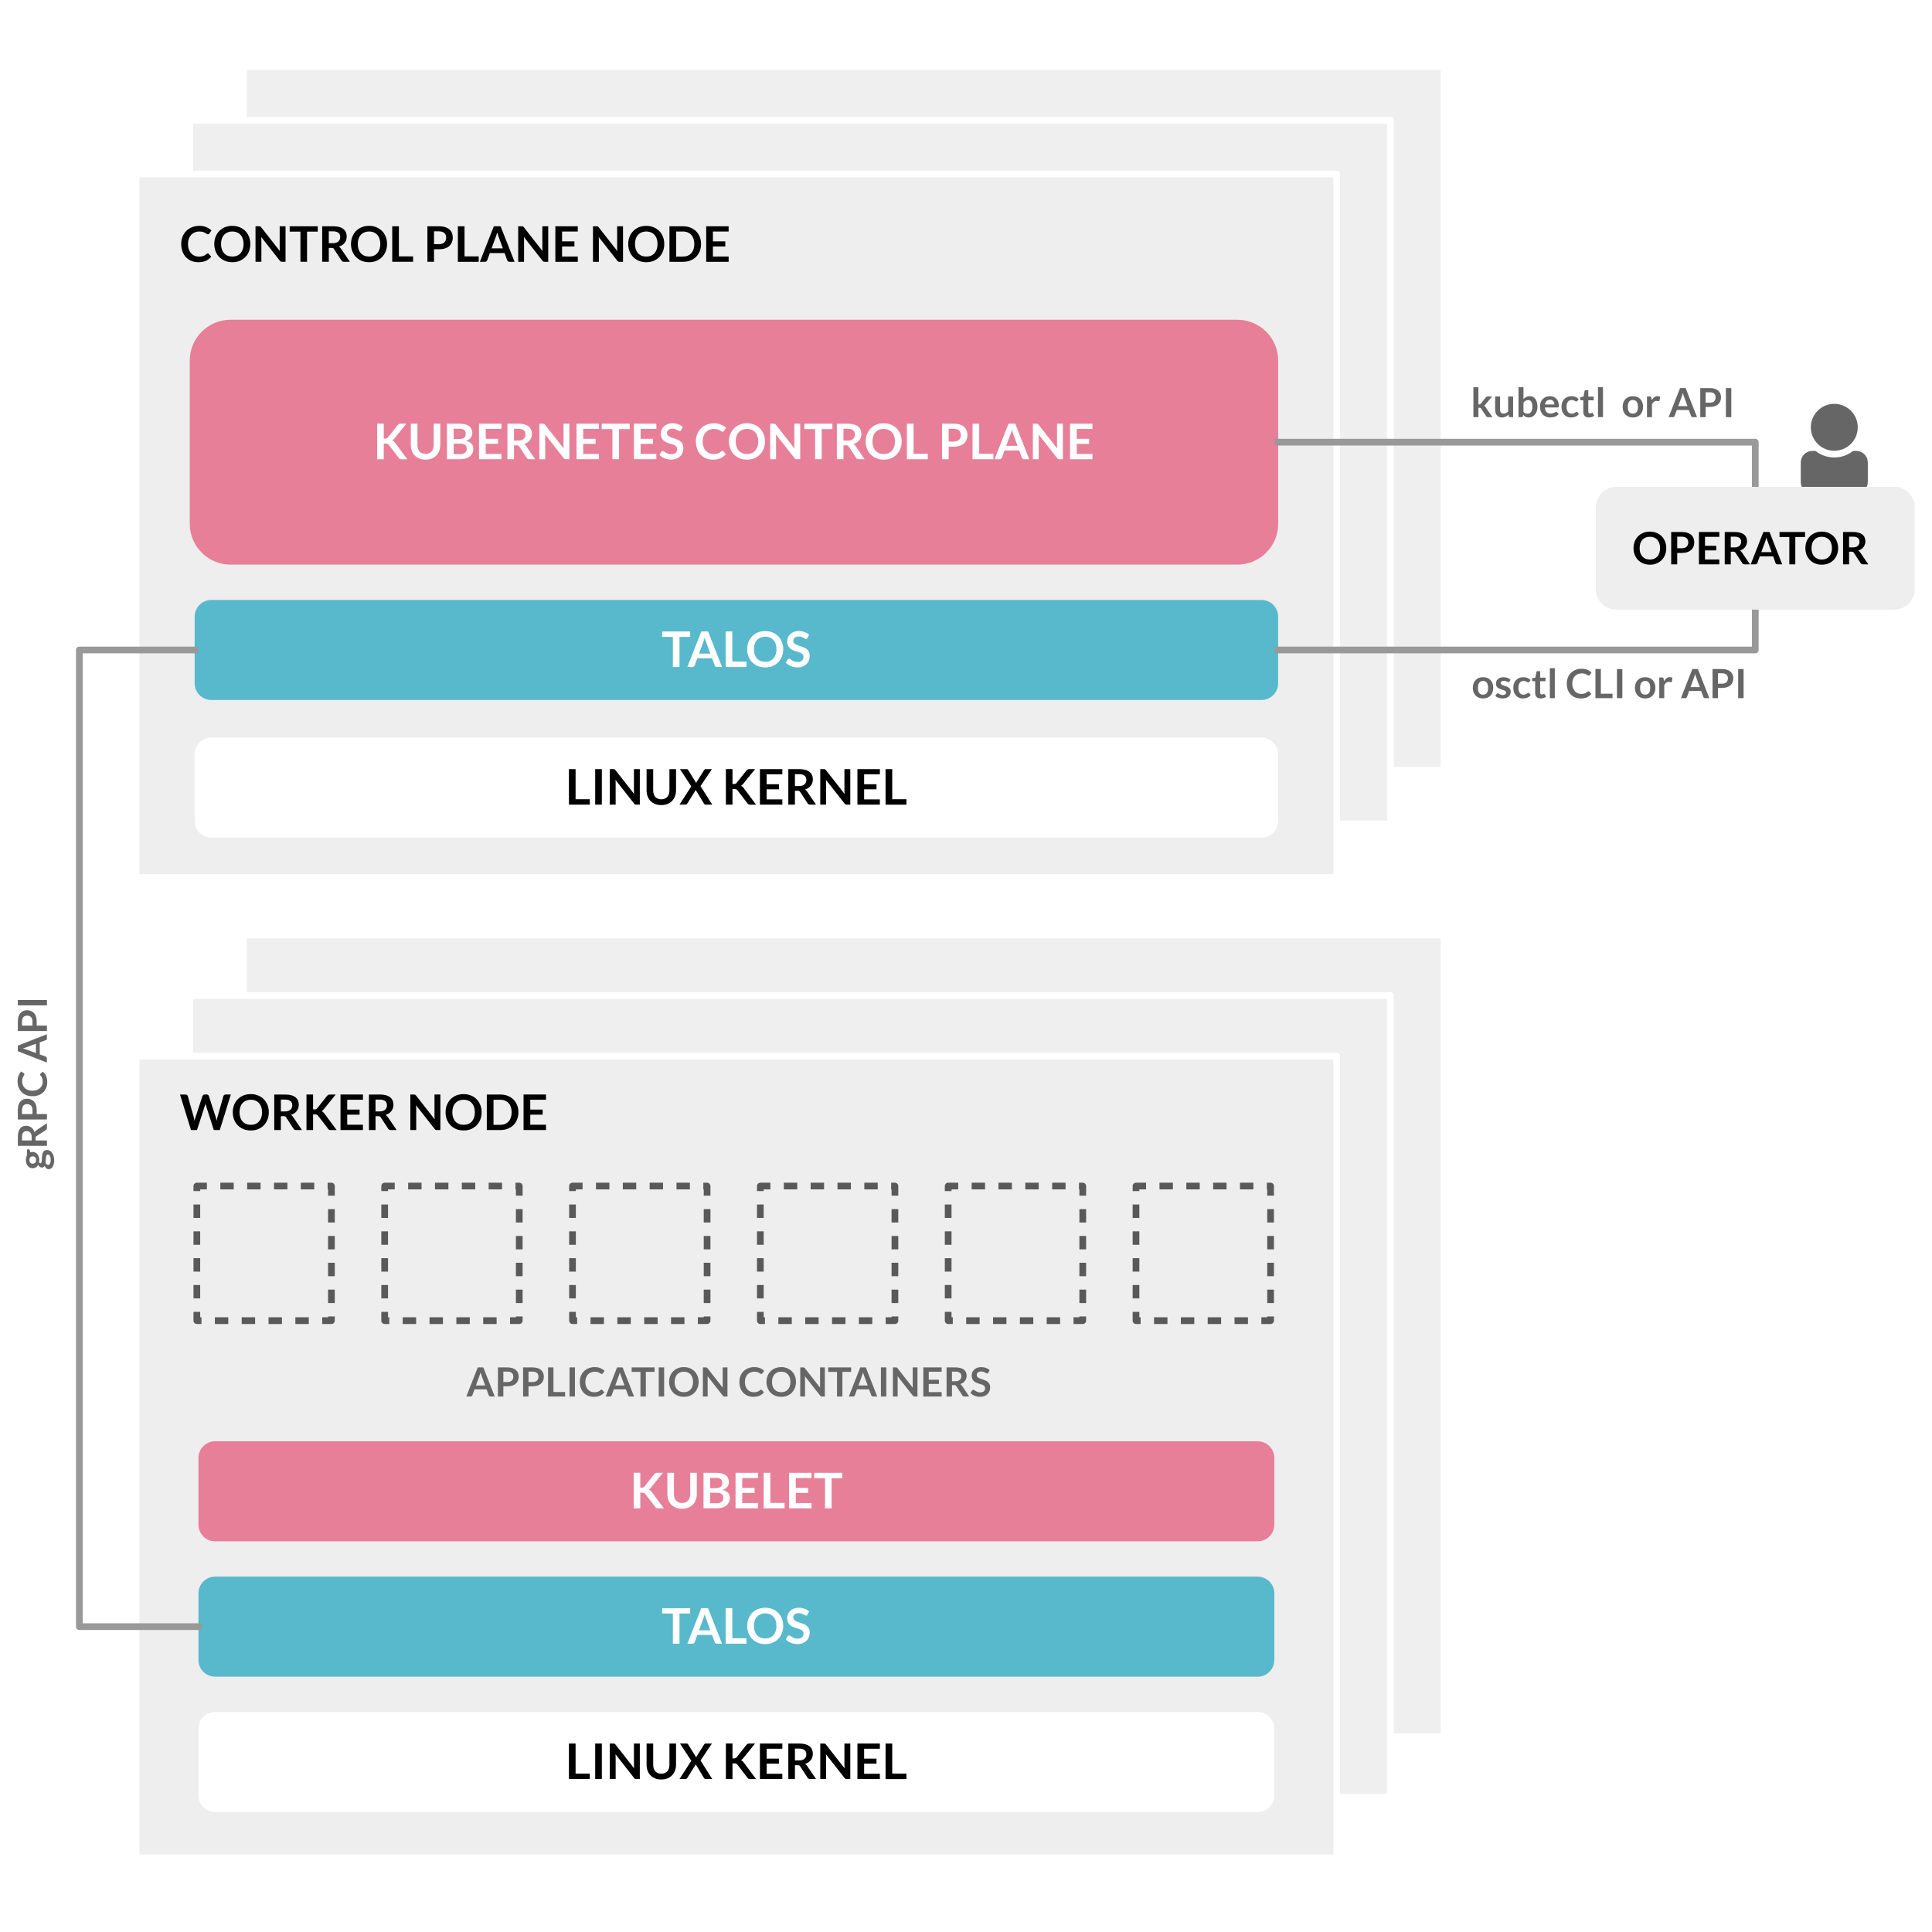<svg version="1.1" viewBox="0.0 0.0 576.0 576.0" fill="none" stroke="none" stroke-linecap="square" stroke-miterlimit="10" xmlns:xlink="http://www.w3.org/1999/xlink" xmlns="http://www.w3.org/2000/svg"><rect x="0.0" y="0.0" width="576.0" height="576.0" fill="#333333" stroke="none"/><clipPath id="g6d60629b59_0_0.0"><path d="m0 0l576.0 0l0 576.0l-576.0 0l0 -576.0z" clip-rule="nonzero"/></clipPath><g clip-path="url(#g6d60629b59_0_0.0)"><path fill="#ffffff" d="m0 0l576.0 0l0 576.0l-576.0 0z" fill-rule="evenodd"/><path fill="#666666" d="m538.872 137.886l0 0c0 -0.802 0.65 -1.453 1.453 -1.453l13.088 0c0.385 0 0.755 0.153 1.027 0.425c0.272 0.272 0.425 0.642 0.425 1.027l0 5.81c0 0.802 -0.65 1.453 -1.453 1.453l-13.088 0c-0.802 0 -1.453 -0.65 -1.453 -1.453z" fill-rule="evenodd"/><path stroke="#666666" stroke-width="4.0" stroke-linejoin="round" stroke-linecap="butt" d="m538.872 137.886l0 0c0 -0.802 0.65 -1.453 1.453 -1.453l13.088 0c0.385 0 0.755 0.153 1.027 0.425c0.272 0.272 0.425 0.642 0.425 1.027l0 5.81c0 0.802 -0.65 1.453 -1.453 1.453l-13.088 0c-0.802 0 -1.453 -0.65 -1.453 -1.453z" fill-rule="evenodd"/><path fill="#666666" d="m538.872 127.398l0 0c0 -4.416 3.58 -7.997 7.997 -7.997l0 0c2.121 0 4.155 0.842 5.654 2.342c1.5 1.5 2.342 3.534 2.342 5.654l0 0c0 4.416 -3.58 7.997 -7.997 7.997l0 0c-4.416 0 -7.997 -3.58 -7.997 -7.997z" fill-rule="evenodd"/><path stroke="#ffffff" stroke-width="2.0" stroke-linejoin="round" stroke-linecap="butt" d="m538.872 127.398l0 0c0 -4.416 3.58 -7.997 7.997 -7.997l0 0c2.121 0 4.155 0.842 5.654 2.342c1.5 1.5 2.342 3.534 2.342 5.654l0 0c0 4.416 -3.58 7.997 -7.997 7.997l0 0c-4.416 0 -7.997 -3.58 -7.997 -7.997z" fill-rule="evenodd"/><path fill="#efefef" d="m72.57 19.89l357.953 0l0 209.732l-357.953 0z" fill-rule="evenodd"/><path stroke="#ffffff" stroke-width="2.0" stroke-linejoin="round" stroke-linecap="butt" d="m72.57 19.89l357.953 0l0 209.732l-357.953 0z" fill-rule="evenodd"/><path fill="#efefef" d="m56.57 35.89l357.953 0l0 209.732l-357.953 0z" fill-rule="evenodd"/><path stroke="#ffffff" stroke-width="2.0" stroke-linejoin="round" stroke-linecap="butt" d="m56.57 35.89l357.953 0l0 209.732l-357.953 0z" fill-rule="evenodd"/><path fill="#eeeeee" d="m40.57 51.89l357.953 0l0 209.732l-357.953 0z" fill-rule="evenodd"/><path stroke="#ffffff" stroke-width="2.0" stroke-linejoin="round" stroke-linecap="butt" d="m40.57 51.89l357.953 0l0 209.732l-357.953 0z" fill-rule="evenodd"/><path fill="#000000" fill-opacity="0.0" d="m44.572 54.971l212.913 0l0 29.827l-212.913 0z" fill-rule="evenodd"/><path fill="#000000" d="m61.932 75.551q0.156 0 0.266 0.125l0.781 0.844q-0.641 0.797 -1.594 1.234q-0.938 0.422 -2.25 0.422q-1.188 0 -2.125 -0.406q-0.938 -0.406 -1.609 -1.125q-0.656 -0.719 -1.016 -1.719q-0.359 -1.0 -0.359 -2.172q0 -1.203 0.391 -2.188q0.406 -1.0 1.125 -1.719q0.719 -0.719 1.719 -1.109q1.0 -0.406 2.203 -0.406q1.188 0 2.062 0.391q0.891 0.375 1.516 1.0l-0.656 0.906q-0.062 0.094 -0.156 0.156q-0.094 0.062 -0.25 0.062q-0.172 0 -0.344 -0.125q-0.172 -0.141 -0.453 -0.281q-0.266 -0.156 -0.688 -0.281q-0.406 -0.141 -1.047 -0.141q-0.75 0 -1.375 0.266q-0.625 0.25 -1.078 0.734q-0.453 0.484 -0.703 1.188q-0.25 0.688 -0.25 1.547q0 0.891 0.25 1.594q0.25 0.688 0.688 1.172q0.438 0.469 1.016 0.734q0.594 0.25 1.266 0.25q0.406 0 0.719 -0.047q0.328 -0.047 0.609 -0.141q0.281 -0.094 0.516 -0.234q0.25 -0.156 0.5 -0.391q0.062 -0.062 0.141 -0.094q0.094 -0.047 0.188 -0.047zm12.702 -2.797q0 1.156 -0.391 2.156q-0.391 1.0 -1.094 1.719q-0.703 0.719 -1.688 1.141q-0.984 0.406 -2.188 0.406q-1.203 0 -2.203 -0.406q-0.984 -0.422 -1.703 -1.141q-0.703 -0.719 -1.094 -1.719q-0.391 -1.0 -0.391 -2.156q0 -1.172 0.391 -2.156q0.391 -1.0 1.094 -1.719q0.719 -0.734 1.703 -1.141q1.0 -0.406 2.203 -0.406q1.203 0 2.188 0.422q0.984 0.406 1.688 1.125q0.703 0.719 1.094 1.719q0.391 0.984 0.391 2.156zm-2.016 0q0 -0.875 -0.234 -1.562q-0.234 -0.703 -0.672 -1.172q-0.422 -0.484 -1.047 -0.734q-0.625 -0.266 -1.391 -0.266q-0.781 0 -1.406 0.266q-0.625 0.25 -1.062 0.734q-0.438 0.469 -0.672 1.172q-0.234 0.688 -0.234 1.562q0 0.875 0.234 1.562q0.234 0.688 0.672 1.172q0.438 0.484 1.062 0.75q0.625 0.25 1.406 0.25q0.766 0 1.391 -0.25q0.625 -0.266 1.047 -0.75q0.438 -0.484 0.672 -1.172q0.234 -0.688 0.234 -1.562zm4.608 -5.297q0.125 0 0.203 0.016q0.094 0 0.156 0.031q0.078 0.031 0.141 0.094q0.078 0.062 0.156 0.172l5.562 7.094q-0.031 -0.266 -0.047 -0.5q-0.016 -0.25 -0.016 -0.469l0 -6.438l1.75 0l0 10.594l-1.031 0q-0.234 0 -0.391 -0.062q-0.141 -0.078 -0.297 -0.281l-5.531 -7.047q0.016 0.234 0.031 0.469q0.016 0.219 0.016 0.422l0 6.5l-1.75 0l0 -10.594l1.047 0l0 0zm17.502 0l0 1.609l-3.188 0l0 8.984l-1.969 0l0 -8.984l-3.203 0l0 -1.609l8.359 0zm3.298 6.453l0 4.141l-1.969 0l0 -10.594l3.234 0q1.078 0 1.844 0.219q0.781 0.219 1.266 0.625q0.5 0.406 0.734 0.969q0.234 0.562 0.234 1.234q0 0.531 -0.156 1.016q-0.156 0.469 -0.453 0.859q-0.297 0.391 -0.734 0.688q-0.438 0.281 -1.0 0.469q0.375 0.203 0.641 0.609l2.656 3.906l-1.766 0q-0.266 0 -0.453 -0.094q-0.172 -0.109 -0.297 -0.297l-2.219 -3.391q-0.125 -0.203 -0.281 -0.281q-0.141 -0.078 -0.438 -0.078l-0.844 0zm0 -1.406l1.234 0q0.547 0 0.953 -0.141q0.422 -0.141 0.688 -0.391q0.281 -0.25 0.406 -0.578q0.125 -0.344 0.125 -0.75q0 -0.797 -0.531 -1.234q-0.531 -0.438 -1.609 -0.438l-1.266 0l0 3.531zm17.373 0.25q0 1.156 -0.391 2.156q-0.391 1.0 -1.094 1.719q-0.703 0.719 -1.688 1.141q-0.984 0.406 -2.188 0.406q-1.203 0 -2.203 -0.406q-0.984 -0.422 -1.703 -1.141q-0.703 -0.719 -1.094 -1.719q-0.391 -1.0 -0.391 -2.156q0 -1.172 0.391 -2.156q0.391 -1.0 1.094 -1.719q0.719 -0.734 1.703 -1.141q1.0 -0.406 2.203 -0.406q1.203 0 2.188 0.422q0.984 0.406 1.688 1.125q0.703 0.719 1.094 1.719q0.391 0.984 0.391 2.156zm-2.016 0q0 -0.875 -0.234 -1.562q-0.234 -0.703 -0.672 -1.172q-0.422 -0.484 -1.047 -0.734q-0.625 -0.266 -1.391 -0.266q-0.781 0 -1.406 0.266q-0.625 0.25 -1.062 0.734q-0.438 0.469 -0.672 1.172q-0.234 0.688 -0.234 1.562q0 0.875 0.234 1.562q0.234 0.688 0.672 1.172q0.438 0.484 1.062 0.75q0.625 0.25 1.406 0.25q0.766 0 1.391 -0.25q0.625 -0.266 1.047 -0.75q0.438 -0.484 0.672 -1.172q0.234 -0.688 0.234 -1.562zm5.546 3.672l4.234 0l0 1.625l-6.219 0l0 -10.594l1.984 0l0 8.969zm10.468 -2.109l0 3.734l-1.969 0l0 -10.594l3.453 0q1.062 0 1.828 0.25q0.781 0.25 1.281 0.703q0.516 0.438 0.75 1.062q0.25 0.625 0.25 1.359q0 0.766 -0.266 1.406q-0.25 0.641 -0.766 1.109q-0.516 0.453 -1.281 0.719q-0.766 0.25 -1.797 0.25l-1.484 0zm0 -1.531l1.484 0q0.531 0 0.938 -0.141q0.406 -0.141 0.672 -0.391q0.266 -0.25 0.391 -0.609q0.141 -0.359 0.141 -0.812q0 -0.422 -0.141 -0.766q-0.125 -0.344 -0.391 -0.578q-0.266 -0.25 -0.672 -0.375q-0.406 -0.141 -0.938 -0.141l-1.484 0l0 3.812zm9.098 3.641l4.234 0l0 1.625l-6.219 0l0 -10.594l1.984 0l0 8.969zm14.921 1.625l-1.531 0q-0.25 0 -0.422 -0.125q-0.172 -0.125 -0.234 -0.328l-0.797 -2.156l-4.391 0l-0.781 2.156q-0.062 0.172 -0.234 0.312q-0.172 0.141 -0.422 0.141l-1.531 0l4.156 -10.594l2.016 0l4.172 10.594zm-6.859 -4.0l3.375 0l-1.297 -3.531q-0.078 -0.234 -0.188 -0.547q-0.109 -0.312 -0.219 -0.688q-0.094 0.375 -0.203 0.703q-0.094 0.312 -0.188 0.547l-1.281 3.516zm8.984 -6.594q0.125 0 0.203 0.016q0.094 0 0.156 0.031q0.078 0.031 0.141 0.094q0.078 0.062 0.156 0.172l5.562 7.094q-0.031 -0.266 -0.047 -0.5q-0.016 -0.25 -0.016 -0.469l0 -6.438l1.75 0l0 10.594l-1.031 0q-0.234 0 -0.391 -0.062q-0.141 -0.078 -0.297 -0.281l-5.531 -7.047q0.016 0.234 0.031 0.469q0.016 0.219 0.016 0.422l0 6.5l-1.75 0l0 -10.594l1.047 0l0 0zm16.721 0l0 1.562l-4.688 0l0 2.938l3.688 0l0 1.516l-3.688 0l0 3.0l4.688 0l0 1.578l-6.688 0l0 -10.594l6.688 0zm5.579 0q0.125 0 0.203 0.016q0.094 0 0.156 0.031q0.078 0.031 0.141 0.094q0.078 0.062 0.156 0.172l5.562 7.094q-0.031 -0.266 -0.047 -0.5q-0.016 -0.25 -0.016 -0.469l0 -6.438l1.75 0l0 10.594l-1.031 0q-0.234 0 -0.391 -0.062q-0.141 -0.078 -0.297 -0.281l-5.531 -7.047q0.016 0.234 0.031 0.469q0.016 0.219 0.016 0.422l0 6.5l-1.75 0l0 -10.594l1.047 0l0 0zm20.205 5.297q0 1.156 -0.391 2.156q-0.391 1.0 -1.094 1.719q-0.703 0.719 -1.688 1.141q-0.984 0.406 -2.188 0.406q-1.203 0 -2.203 -0.406q-0.984 -0.422 -1.703 -1.141q-0.703 -0.719 -1.094 -1.719q-0.391 -1.0 -0.391 -2.156q0 -1.172 0.391 -2.156q0.391 -1.0 1.094 -1.719q0.719 -0.734 1.703 -1.141q1.0 -0.406 2.203 -0.406q1.203 0 2.188 0.422q0.984 0.406 1.688 1.125q0.703 0.719 1.094 1.719q0.391 0.984 0.391 2.156zm-2.016 0q0 -0.875 -0.234 -1.562q-0.234 -0.703 -0.672 -1.172q-0.422 -0.484 -1.047 -0.734q-0.625 -0.266 -1.391 -0.266q-0.781 0 -1.406 0.266q-0.625 0.25 -1.062 0.734q-0.438 0.469 -0.672 1.172q-0.234 0.688 -0.234 1.562q0 0.875 0.234 1.562q0.234 0.688 0.672 1.172q0.438 0.484 1.062 0.75q0.625 0.25 1.406 0.25q0.766 0 1.391 -0.25q0.625 -0.266 1.047 -0.75q0.438 -0.484 0.672 -1.172q0.234 -0.688 0.234 -1.562zm12.983 0q0 1.156 -0.391 2.141q-0.391 0.969 -1.094 1.672q-0.703 0.703 -1.703 1.094q-0.984 0.391 -2.188 0.391l-4.047 0l0 -10.594l4.047 0q1.203 0 2.188 0.391q1.0 0.391 1.703 1.094q0.703 0.703 1.094 1.672q0.391 0.969 0.391 2.141zm-2.016 0q0 -0.875 -0.234 -1.562q-0.234 -0.703 -0.672 -1.172q-0.438 -0.484 -1.062 -0.734q-0.609 -0.266 -1.391 -0.266l-2.047 0l0 7.469l2.047 0q0.781 0 1.391 -0.25q0.625 -0.266 1.062 -0.75q0.438 -0.484 0.672 -1.172q0.234 -0.688 0.234 -1.562zm10.237 -5.297l0 1.562l-4.688 0l0 2.938l3.688 0l0 1.516l-3.688 0l0 3.0l4.688 0l0 1.578l-6.688 0l0 -10.594l6.688 0z" fill-rule="nonzero"/><path fill="#ffffff" d="m58.034 224.877l0 0c0 -2.746 2.226 -4.971 4.971 -4.971l313.081 0c1.318 0 2.583 0.524 3.515 1.456c0.932 0.932 1.456 2.197 1.456 3.515l0 19.884c0 2.746 -2.226 4.971 -4.971 4.971l-313.081 0c-2.746 0 -4.971 -2.226 -4.971 -4.971z" fill-rule="evenodd"/><path fill="#000000" d="m171.604 238.274l4.234 0l0 1.625l-6.219 0l0 -10.594l1.984 0l0 8.969zm7.827 1.625l-1.984 0l0 -10.594l1.984 0l0 10.594zm3.415 -10.594q0.125 0 0.203 0.016q0.094 0 0.156 0.031q0.078 0.031 0.141 0.094q0.078 0.062 0.156 0.172l5.562 7.094q-0.031 -0.266 -0.047 -0.5q-0.016 -0.25 -0.016 -0.469l0 -6.438l1.75 0l0 10.594l-1.031 0q-0.234 0 -0.391 -0.062q-0.141 -0.078 -0.297 -0.281l-5.531 -7.047q0.016 0.234 0.031 0.469q0.016 0.219 0.016 0.422l0 6.5l-1.75 0l0 -10.594l1.047 0l0 0zm14.299 9.0q0.578 0 1.031 -0.188q0.453 -0.188 0.766 -0.531q0.312 -0.344 0.469 -0.828q0.172 -0.5 0.172 -1.109l0 -6.344l1.969 0l0 6.344q0 0.938 -0.312 1.75q-0.297 0.797 -0.875 1.391q-0.562 0.578 -1.375 0.906q-0.812 0.328 -1.844 0.328q-1.016 0 -1.828 -0.328q-0.812 -0.328 -1.391 -0.906q-0.562 -0.594 -0.859 -1.391q-0.297 -0.812 -0.297 -1.75l0 -6.344l1.969 0l0 6.344q0 0.594 0.156 1.094q0.172 0.484 0.469 0.844q0.312 0.344 0.766 0.531q0.453 0.188 1.016 0.188zm8.951 -3.859l-3.375 -5.141l1.969 0q0.203 0 0.297 0.062q0.094 0.047 0.156 0.172l2.422 3.891q0.031 -0.094 0.078 -0.188q0.047 -0.094 0.094 -0.188l2.203 -3.484q0.172 -0.266 0.422 -0.266l1.891 0l-3.406 5.062l3.5 5.531l-1.969 0q-0.203 0 -0.328 -0.094q-0.109 -0.109 -0.188 -0.25l-2.453 -4.047q-0.031 0.078 -0.078 0.156q-0.031 0.078 -0.062 0.141l-2.359 3.75q-0.078 0.125 -0.203 0.234q-0.109 0.109 -0.281 0.109l-1.844 0l3.516 -5.453zm12.28 -0.703l0.453 0q0.281 0 0.469 -0.078q0.188 -0.078 0.312 -0.25l2.922 -3.688q0.188 -0.234 0.391 -0.328q0.203 -0.094 0.5 -0.094l1.703 0l-3.562 4.406q-0.172 0.203 -0.328 0.344q-0.156 0.141 -0.328 0.219q0.25 0.094 0.438 0.266q0.188 0.156 0.375 0.391l3.688 4.969l-1.75 0q-0.359 0 -0.531 -0.094q-0.172 -0.109 -0.281 -0.297l-3.0 -3.906q-0.141 -0.188 -0.328 -0.266q-0.188 -0.094 -0.516 -0.094l-0.625 0l0 4.656l-1.969 0l0 -10.609l1.969 0l0 4.453zm14.871 -4.438l0 1.562l-4.688 0l0 2.938l3.688 0l0 1.516l-3.688 0l0 3.0l4.688 0l0 1.578l-6.688 0l0 -10.594l6.688 0zm3.75 6.453l0 4.141l-1.969 0l0 -10.594l3.234 0q1.078 0 1.844 0.219q0.781 0.219 1.266 0.625q0.5 0.406 0.734 0.969q0.234 0.562 0.234 1.234q0 0.531 -0.156 1.016q-0.156 0.469 -0.453 0.859q-0.297 0.391 -0.734 0.688q-0.438 0.281 -1.0 0.469q0.375 0.203 0.641 0.609l2.656 3.906l-1.766 0q-0.266 0 -0.453 -0.094q-0.172 -0.109 -0.297 -0.297l-2.219 -3.391q-0.125 -0.203 -0.281 -0.281q-0.141 -0.078 -0.438 -0.078l-0.844 0zm0 -1.406l1.234 0q0.547 0 0.953 -0.141q0.422 -0.141 0.688 -0.391q0.281 -0.25 0.406 -0.578q0.125 -0.344 0.125 -0.75q0 -0.797 -0.531 -1.234q-0.531 -0.438 -1.609 -0.438l-1.266 0l0 3.531zm8.6 -5.047q0.125 0 0.203 0.016q0.094 0 0.156 0.031q0.078 0.031 0.141 0.094q0.078 0.062 0.156 0.172l5.562 7.094q-0.031 -0.266 -0.047 -0.5q-0.016 -0.25 -0.016 -0.469l0 -6.438l1.75 0l0 10.594l-1.031 0q-0.234 0 -0.391 -0.062q-0.141 -0.078 -0.297 -0.281l-5.531 -7.047q0.016 0.234 0.031 0.469q0.016 0.219 0.016 0.422l0 6.5l-1.75 0l0 -10.594l1.047 0l0 0zm16.721 0l0 1.562l-4.688 0l0 2.938l3.688 0l0 1.516l-3.688 0l0 3.0l4.688 0l0 1.578l-6.688 0l0 -10.594l6.688 0zm3.687 8.969l4.234 0l0 1.625l-6.219 0l0 -10.594l1.984 0l0 8.969z" fill-rule="nonzero"/><path fill="#2caac1" fill-opacity="0.776" d="m58.034 183.837l0 0c0 -2.746 2.226 -4.971 4.971 -4.971l313.081 0c1.318 0 2.583 0.524 3.515 1.456c0.932 0.932 1.456 2.197 1.456 3.515l0 19.884c0 2.746 -2.226 4.971 -4.971 4.971l-313.081 0c-2.746 0 -4.971 -2.226 -4.971 -4.971z" fill-rule="evenodd"/><path fill="#ffffff" d="m205.768 188.266l0 1.609l-3.188 0l0 8.984l-1.969 0l0 -8.984l-3.203 0l0 -1.609l8.359 0zm9.502 10.594l-1.531 0q-0.25 0 -0.422 -0.125q-0.172 -0.125 -0.234 -0.328l-0.797 -2.156l-4.391 0l-0.781 2.156q-0.062 0.172 -0.234 0.312q-0.172 0.141 -0.422 0.141l-1.531 0l4.156 -10.594l2.016 0l4.172 10.594zm-6.859 -4.0l3.375 0l-1.297 -3.531q-0.078 -0.234 -0.188 -0.547q-0.109 -0.312 -0.219 -0.688q-0.094 0.375 -0.203 0.703q-0.094 0.312 -0.188 0.547l-1.281 3.516zm9.921 2.375l4.234 0l0 1.625l-6.219 0l0 -10.594l1.984 0l0 8.969zm15.178 -3.672q0 1.156 -0.391 2.156q-0.391 1.0 -1.094 1.719q-0.703 0.719 -1.688 1.141q-0.984 0.406 -2.188 0.406q-1.203 0 -2.203 -0.406q-0.984 -0.422 -1.703 -1.141q-0.703 -0.719 -1.094 -1.719q-0.391 -1.0 -0.391 -2.156q0 -1.172 0.391 -2.156q0.391 -1.0 1.094 -1.719q0.719 -0.734 1.703 -1.141q1.0 -0.406 2.203 -0.406q1.203 0 2.188 0.422q0.984 0.406 1.688 1.125q0.703 0.719 1.094 1.719q0.391 0.984 0.391 2.156zm-2.016 0q0 -0.875 -0.234 -1.562q-0.234 -0.703 -0.672 -1.172q-0.422 -0.484 -1.047 -0.734q-0.625 -0.266 -1.391 -0.266q-0.781 0 -1.406 0.266q-0.625 0.25 -1.062 0.734q-0.438 0.469 -0.672 1.172q-0.234 0.688 -0.234 1.562q0 0.875 0.234 1.562q0.234 0.688 0.672 1.172q0.438 0.484 1.062 0.75q0.625 0.25 1.406 0.25q0.766 0 1.391 -0.25q0.625 -0.266 1.047 -0.75q0.438 -0.484 0.672 -1.172q0.234 -0.688 0.234 -1.562zm9.249 -3.375q-0.078 0.156 -0.188 0.234q-0.109 0.062 -0.25 0.062q-0.156 0 -0.344 -0.109q-0.172 -0.125 -0.422 -0.25q-0.25 -0.141 -0.594 -0.25q-0.328 -0.125 -0.781 -0.125q-0.406 0 -0.719 0.109q-0.297 0.094 -0.516 0.266q-0.203 0.172 -0.312 0.422q-0.094 0.25 -0.094 0.531q0 0.375 0.203 0.625q0.219 0.25 0.562 0.438q0.344 0.172 0.781 0.312q0.438 0.141 0.891 0.297q0.469 0.156 0.906 0.359q0.438 0.203 0.781 0.531q0.344 0.312 0.547 0.781q0.219 0.453 0.219 1.125q0 0.719 -0.25 1.344q-0.234 0.625 -0.719 1.094q-0.469 0.453 -1.156 0.734q-0.672 0.266 -1.547 0.266q-0.516 0 -1.016 -0.109q-0.484 -0.094 -0.938 -0.281q-0.438 -0.188 -0.828 -0.438q-0.391 -0.25 -0.703 -0.578l0.562 -0.938q0.094 -0.109 0.203 -0.172q0.109 -0.078 0.25 -0.078q0.188 0 0.391 0.156q0.219 0.156 0.5 0.344q0.297 0.172 0.688 0.328q0.391 0.141 0.938 0.141q0.844 0 1.297 -0.391q0.469 -0.406 0.469 -1.156q0 -0.406 -0.203 -0.672q-0.203 -0.266 -0.547 -0.438q-0.344 -0.188 -0.797 -0.312q-0.438 -0.125 -0.891 -0.266q-0.453 -0.156 -0.891 -0.359q-0.438 -0.203 -0.781 -0.531q-0.344 -0.328 -0.562 -0.828q-0.203 -0.5 -0.203 -1.219q0 -0.578 0.234 -1.125q0.234 -0.547 0.672 -0.969q0.438 -0.438 1.078 -0.688q0.656 -0.266 1.484 -0.266q0.938 0 1.719 0.297q0.797 0.297 1.359 0.828l-0.484 0.922z" fill-rule="nonzero"/><path fill="#e66b89" fill-opacity="0.843" d="m56.57 107.496l0 0c0 -6.72 5.448 -12.168 12.168 -12.168l300.167 0c3.227 0 6.322 1.282 8.604 3.564c2.282 2.282 3.564 5.377 3.564 8.604l0 48.671c0 6.72 -5.448 12.168 -12.168 12.168l-300.167 0c-6.72 0 -12.168 -5.448 -12.168 -12.168z" fill-rule="evenodd"/><path fill="#ffffff" d="m114.41 130.756l0.453 0q0.281 0 0.469 -0.078q0.188 -0.078 0.312 -0.25l2.922 -3.687q0.188 -0.234 0.391 -0.328q0.203 -0.094 0.5 -0.094l1.703 0l-3.562 4.406q-0.172 0.203 -0.328 0.344q-0.156 0.141 -0.328 0.219q0.25 0.094 0.438 0.266q0.188 0.156 0.375 0.391l3.688 4.969l-1.75 0q-0.359 0 -0.531 -0.094q-0.172 -0.109 -0.281 -0.297l-3.0 -3.906q-0.141 -0.188 -0.328 -0.266q-0.188 -0.094 -0.516 -0.094l-0.625 0l0 4.656l-1.969 0l0 -10.609l1.969 0l0 4.453zm12.449 4.562q0.578 0 1.031 -0.188q0.453 -0.188 0.766 -0.531q0.312 -0.344 0.469 -0.828q0.172 -0.5 0.172 -1.109l0 -6.344l1.969 0l0 6.344q0 0.938 -0.312 1.75q-0.297 0.797 -0.875 1.391q-0.562 0.578 -1.375 0.906q-0.812 0.328 -1.844 0.328q-1.016 0 -1.828 -0.328q-0.812 -0.328 -1.391 -0.906q-0.562 -0.594 -0.859 -1.391q-0.297 -0.812 -0.297 -1.75l0 -6.344l1.969 0l0 6.344q0 0.594 0.156 1.094q0.172 0.484 0.469 0.844q0.312 0.344 0.766 0.531q0.453 0.188 1.016 0.188zm6.404 1.594l0 -10.594l3.672 0q1.031 0 1.766 0.203q0.734 0.188 1.203 0.562q0.484 0.359 0.703 0.891q0.219 0.516 0.219 1.156q0 0.375 -0.109 0.719q-0.109 0.344 -0.344 0.641q-0.234 0.297 -0.594 0.547q-0.344 0.234 -0.844 0.406q2.188 0.484 2.188 2.359q0 0.672 -0.266 1.25q-0.25 0.562 -0.734 0.984q-0.484 0.406 -1.203 0.641q-0.719 0.234 -1.641 0.234l-4.016 0zm1.984 -4.641l0 3.109l2.0 0q0.547 0 0.906 -0.125q0.375 -0.141 0.594 -0.359q0.234 -0.234 0.328 -0.516q0.094 -0.297 0.094 -0.625q0 -0.344 -0.109 -0.609q-0.109 -0.281 -0.344 -0.469q-0.234 -0.203 -0.609 -0.297q-0.359 -0.109 -0.875 -0.109l-1.984 0zm0 -1.375l1.562 0q1.016 0 1.531 -0.359q0.516 -0.359 0.516 -1.172q0 -0.828 -0.469 -1.172q-0.469 -0.359 -1.453 -0.359l-1.688 0l0 3.062zm14.252 -4.578l0 1.562l-4.688 0l0 2.937l3.688 0l0 1.516l-3.688 0l0 3.0l4.688 0l0 1.578l-6.688 0l0 -10.594l6.688 0zm3.75 6.453l0 4.141l-1.969 0l0 -10.594l3.234 0q1.078 0 1.844 0.219q0.781 0.219 1.266 0.625q0.5 0.406 0.734 0.969q0.234 0.562 0.234 1.234q0 0.531 -0.156 1.016q-0.156 0.469 -0.453 0.859q-0.297 0.391 -0.734 0.688q-0.438 0.281 -1.0 0.469q0.375 0.203 0.641 0.609l2.656 3.906l-1.766 0q-0.266 0 -0.453 -0.094q-0.172 -0.109 -0.297 -0.297l-2.219 -3.391q-0.125 -0.203 -0.281 -0.281q-0.141 -0.078 -0.438 -0.078l-0.844 0zm0 -1.406l1.234 0q0.547 0 0.953 -0.141q0.422 -0.141 0.688 -0.391q0.281 -0.25 0.406 -0.578q0.125 -0.344 0.125 -0.75q0 -0.797 -0.531 -1.234q-0.531 -0.437 -1.609 -0.437l-1.266 0l0 3.531zm8.6 -5.047q0.125 0 0.203 0.016q0.094 0 0.156 0.031q0.078 0.031 0.141 0.094q0.078 0.062 0.156 0.172l5.562 7.094q-0.031 -0.266 -0.047 -0.5q-0.016 -0.25 -0.016 -0.469l0 -6.437l1.75 0l0 10.594l-1.031 0q-0.234 0 -0.391 -0.062q-0.141 -0.078 -0.297 -0.281l-5.531 -7.047q0.016 0.234 0.031 0.469q0.016 0.219 0.016 0.422l0 6.5l-1.75 0l0 -10.594l1.047 0l0 0zm16.721 0l0 1.562l-4.688 0l0 2.937l3.688 0l0 1.516l-3.688 0l0 3.0l4.688 0l0 1.578l-6.688 0l0 -10.594l6.688 0zm9.172 0l0 1.609l-3.188 0l0 8.984l-1.969 0l0 -8.984l-3.203 0l0 -1.609l8.359 0zm7.939 0l0 1.562l-4.688 0l0 2.937l3.688 0l0 1.516l-3.688 0l0 3.0l4.688 0l0 1.578l-6.688 0l0 -10.594l6.688 0zm7.391 1.922q-0.078 0.156 -0.188 0.234q-0.109 0.062 -0.25 0.062q-0.156 0 -0.344 -0.109q-0.172 -0.125 -0.422 -0.25q-0.25 -0.141 -0.594 -0.25q-0.328 -0.125 -0.781 -0.125q-0.406 0 -0.719 0.109q-0.297 0.094 -0.516 0.266q-0.203 0.172 -0.312 0.422q-0.094 0.25 -0.094 0.531q0 0.375 0.203 0.625q0.219 0.25 0.562 0.438q0.344 0.172 0.781 0.312q0.438 0.141 0.891 0.297q0.469 0.156 0.906 0.359q0.438 0.203 0.781 0.531q0.344 0.312 0.547 0.781q0.219 0.453 0.219 1.125q0 0.719 -0.25 1.344q-0.234 0.625 -0.719 1.094q-0.469 0.453 -1.156 0.734q-0.672 0.266 -1.547 0.266q-0.516 0 -1.016 -0.109q-0.484 -0.094 -0.938 -0.281q-0.438 -0.188 -0.828 -0.438q-0.391 -0.25 -0.703 -0.578l0.562 -0.938q0.094 -0.109 0.203 -0.172q0.109 -0.078 0.25 -0.078q0.188 0 0.391 0.156q0.219 0.156 0.5 0.344q0.297 0.172 0.688 0.328q0.391 0.141 0.938 0.141q0.844 0 1.297 -0.391q0.469 -0.406 0.469 -1.156q0 -0.406 -0.203 -0.672q-0.203 -0.266 -0.547 -0.438q-0.344 -0.188 -0.797 -0.312q-0.438 -0.125 -0.891 -0.266q-0.453 -0.156 -0.891 -0.359q-0.438 -0.203 -0.781 -0.531q-0.344 -0.328 -0.562 -0.828q-0.203 -0.5 -0.203 -1.219q0 -0.578 0.234 -1.125q0.234 -0.547 0.672 -0.969q0.438 -0.438 1.078 -0.688q0.656 -0.266 1.484 -0.266q0.938 0 1.719 0.297q0.797 0.297 1.359 0.828l-0.484 0.922zm12.301 6.172q0.156 0 0.266 0.125l0.781 0.844q-0.641 0.797 -1.594 1.234q-0.938 0.422 -2.25 0.422q-1.188 0 -2.125 -0.406q-0.938 -0.406 -1.609 -1.125q-0.656 -0.719 -1.016 -1.719q-0.359 -1.0 -0.359 -2.172q0 -1.203 0.391 -2.188q0.406 -1.0 1.125 -1.719q0.719 -0.719 1.719 -1.109q1.0 -0.406 2.203 -0.406q1.188 0 2.062 0.391q0.891 0.375 1.516 1.0l-0.656 0.906q-0.062 0.094 -0.156 0.156q-0.094 0.062 -0.25 0.062q-0.172 0 -0.344 -0.125q-0.172 -0.141 -0.453 -0.281q-0.266 -0.156 -0.688 -0.281q-0.406 -0.141 -1.047 -0.141q-0.75 0 -1.375 0.266q-0.625 0.25 -1.078 0.734q-0.453 0.484 -0.703 1.188q-0.25 0.688 -0.25 1.547q0 0.891 0.25 1.594q0.25 0.688 0.688 1.172q0.438 0.469 1.016 0.734q0.594 0.25 1.266 0.25q0.406 0 0.719 -0.047q0.328 -0.047 0.609 -0.141q0.281 -0.094 0.516 -0.234q0.25 -0.156 0.5 -0.391q0.062 -0.062 0.141 -0.094q0.094 -0.047 0.188 -0.047zm12.702 -2.797q0 1.156 -0.391 2.156q-0.391 1.0 -1.094 1.719q-0.703 0.719 -1.688 1.141q-0.984 0.406 -2.188 0.406q-1.203 0 -2.203 -0.406q-0.984 -0.422 -1.703 -1.141q-0.703 -0.719 -1.094 -1.719q-0.391 -1.0 -0.391 -2.156q0 -1.172 0.391 -2.156q0.391 -1.0 1.094 -1.719q0.719 -0.734 1.703 -1.141q1.0 -0.406 2.203 -0.406q1.203 0 2.188 0.422q0.984 0.406 1.688 1.125q0.703 0.719 1.094 1.719q0.391 0.984 0.391 2.156zm-2.016 0q0 -0.875 -0.234 -1.562q-0.234 -0.703 -0.672 -1.172q-0.422 -0.484 -1.047 -0.734q-0.625 -0.266 -1.391 -0.266q-0.781 0 -1.406 0.266q-0.625 0.25 -1.062 0.734q-0.438 0.469 -0.672 1.172q-0.234 0.688 -0.234 1.562q0 0.875 0.234 1.562q0.234 0.688 0.672 1.172q0.438 0.484 1.062 0.75q0.625 0.25 1.406 0.25q0.766 0 1.391 -0.25q0.625 -0.266 1.047 -0.75q0.438 -0.484 0.672 -1.172q0.234 -0.688 0.234 -1.562zm4.608 -5.297q0.125 0 0.203 0.016q0.094 0 0.156 0.031q0.078 0.031 0.141 0.094q0.078 0.062 0.156 0.172l5.562 7.094q-0.031 -0.266 -0.047 -0.5q-0.016 -0.25 -0.016 -0.469l0 -6.437l1.75 0l0 10.594l-1.031 0q-0.234 0 -0.391 -0.062q-0.141 -0.078 -0.297 -0.281l-5.531 -7.047q0.016 0.234 0.031 0.469q0.016 0.219 0.016 0.422l0 6.5l-1.75 0l0 -10.594l1.047 0l0 0zm17.502 0l0 1.609l-3.188 0l0 8.984l-1.969 0l0 -8.984l-3.203 0l0 -1.609l8.359 0zm3.298 6.453l0 4.141l-1.969 0l0 -10.594l3.234 0q1.078 0 1.844 0.219q0.781 0.219 1.266 0.625q0.5 0.406 0.734 0.969q0.234 0.562 0.234 1.234q0 0.531 -0.156 1.016q-0.156 0.469 -0.453 0.859q-0.297 0.391 -0.734 0.688q-0.438 0.281 -1.0 0.469q0.375 0.203 0.641 0.609l2.656 3.906l-1.766 0q-0.266 0 -0.453 -0.094q-0.172 -0.109 -0.297 -0.297l-2.219 -3.391q-0.125 -0.203 -0.281 -0.281q-0.141 -0.078 -0.438 -0.078l-0.844 0zm0 -1.406l1.234 0q0.547 0 0.953 -0.141q0.422 -0.141 0.688 -0.391q0.281 -0.25 0.406 -0.578q0.125 -0.344 0.125 -0.75q0 -0.797 -0.531 -1.234q-0.531 -0.437 -1.609 -0.437l-1.266 0l0 3.531zm17.373 0.25q0 1.156 -0.391 2.156q-0.391 1.0 -1.094 1.719q-0.703 0.719 -1.688 1.141q-0.984 0.406 -2.188 0.406q-1.203 0 -2.203 -0.406q-0.984 -0.422 -1.703 -1.141q-0.703 -0.719 -1.094 -1.719q-0.391 -1.0 -0.391 -2.156q0 -1.172 0.391 -2.156q0.391 -1.0 1.094 -1.719q0.719 -0.734 1.703 -1.141q1.0 -0.406 2.203 -0.406q1.203 0 2.188 0.422q0.984 0.406 1.688 1.125q0.703 0.719 1.094 1.719q0.391 0.984 0.391 2.156zm-2.016 0q0 -0.875 -0.234 -1.562q-0.234 -0.703 -0.672 -1.172q-0.422 -0.484 -1.047 -0.734q-0.625 -0.266 -1.391 -0.266q-0.781 0 -1.406 0.266q-0.625 0.25 -1.062 0.734q-0.438 0.469 -0.672 1.172q-0.234 0.688 -0.234 1.562q0 0.875 0.234 1.562q0.234 0.688 0.672 1.172q0.438 0.484 1.062 0.75q0.625 0.25 1.406 0.25q0.766 0 1.391 -0.25q0.625 -0.266 1.047 -0.75q0.438 -0.484 0.672 -1.172q0.234 -0.688 0.234 -1.562zm5.546 3.672l4.234 0l0 1.625l-6.219 0l0 -10.594l1.984 0l0 8.969zm10.468 -2.109l0 3.734l-1.969 0l0 -10.594l3.453 0q1.062 0 1.828 0.25q0.781 0.25 1.281 0.703q0.516 0.438 0.75 1.062q0.25 0.625 0.25 1.359q0 0.766 -0.266 1.406q-0.25 0.641 -0.766 1.109q-0.516 0.453 -1.281 0.719q-0.766 0.25 -1.797 0.25l-1.484 0zm0 -1.531l1.484 0q0.531 0 0.938 -0.141q0.406 -0.141 0.672 -0.391q0.266 -0.25 0.391 -0.609q0.141 -0.359 0.141 -0.812q0 -0.422 -0.141 -0.766q-0.125 -0.344 -0.391 -0.578q-0.266 -0.25 -0.672 -0.375q-0.406 -0.141 -0.938 -0.141l-1.484 0l0 3.812zm9.098 3.641l4.234 0l0 1.625l-6.219 0l0 -10.594l1.984 0l0 8.969zm14.921 1.625l-1.531 0q-0.25 0 -0.422 -0.125q-0.172 -0.125 -0.234 -0.328l-0.797 -2.156l-4.391 0l-0.781 2.156q-0.062 0.172 -0.234 0.312q-0.172 0.141 -0.422 0.141l-1.531 0l4.156 -10.594l2.016 0l4.172 10.594zm-6.859 -4.0l3.375 0l-1.297 -3.531q-0.078 -0.234 -0.188 -0.547q-0.109 -0.312 -0.219 -0.688q-0.094 0.375 -0.203 0.703q-0.094 0.312 -0.188 0.547l-1.281 3.516zm8.984 -6.594q0.125 0 0.203 0.016q0.094 0 0.156 0.031q0.078 0.031 0.141 0.094q0.078 0.062 0.156 0.172l5.562 7.094q-0.031 -0.266 -0.047 -0.5q-0.016 -0.25 -0.016 -0.469l0 -6.437l1.75 0l0 10.594l-1.031 0q-0.234 0 -0.391 -0.062q-0.141 -0.078 -0.297 -0.281l-5.531 -7.047q0.016 0.234 0.031 0.469q0.016 0.219 0.016 0.422l0 6.5l-1.75 0l0 -10.594l1.047 0l0 0zm16.721 0l0 1.562l-4.688 0l0 2.937l3.688 0l0 1.516l-3.688 0l0 3.0l4.688 0l0 1.578l-6.688 0l0 -10.594l6.688 0z" fill-rule="nonzero"/><path fill="#efefef" d="m72.57 278.748l357.953 0l0 238.992l-357.953 0z" fill-rule="evenodd"/><path stroke="#ffffff" stroke-width="2.0" stroke-linejoin="round" stroke-linecap="butt" d="m72.57 278.748l357.953 0l0 238.992l-357.953 0z" fill-rule="evenodd"/><path fill="#efefef" d="m56.57 296.824l357.953 0l0 238.992l-357.953 0z" fill-rule="evenodd"/><path stroke="#ffffff" stroke-width="2.0" stroke-linejoin="round" stroke-linecap="butt" d="m56.57 296.824l357.953 0l0 238.992l-357.953 0z" fill-rule="evenodd"/><path fill="#eeeeee" d="m40.57 314.9l357.953 0l0 238.992l-357.953 0z" fill-rule="evenodd"/><path stroke="#ffffff" stroke-width="2.0" stroke-linejoin="round" stroke-linecap="butt" d="m40.57 314.9l357.953 0l0 238.992l-357.953 0z" fill-rule="evenodd"/><path fill="#000000" fill-opacity="0.0" d="m44.572 313.829l212.913 0l0 29.827l-212.913 0z" fill-rule="evenodd"/><path fill="#000000" d="m53.666 326.316l1.656 0q0.25 0 0.422 0.125q0.172 0.109 0.234 0.312l1.797 6.344q0.062 0.234 0.109 0.516q0.062 0.266 0.125 0.578q0.047 -0.312 0.109 -0.578q0.078 -0.281 0.172 -0.516l2.078 -6.344q0.062 -0.156 0.234 -0.297q0.172 -0.141 0.406 -0.141l0.594 0q0.25 0 0.422 0.125q0.172 0.109 0.234 0.312l2.063 6.344q0.156 0.469 0.281 1.047q0.047 -0.297 0.094 -0.547q0.062 -0.266 0.125 -0.5l1.797 -6.344q0.062 -0.172 0.234 -0.297q0.172 -0.141 0.422 -0.141l1.547 0l-3.297 10.594l-1.781 0l-2.312 -7.234q-0.047 -0.141 -0.094 -0.297q-0.047 -0.172 -0.078 -0.359q-0.047 0.188 -0.094 0.359q-0.047 0.156 -0.094 0.297l-2.344 7.234l-1.781 0l-3.281 -10.594zm26.478 5.297q0 1.156 -0.391 2.156q-0.391 1.0 -1.094 1.719q-0.703 0.719 -1.688 1.141q-0.984 0.406 -2.188 0.406q-1.203 0 -2.203 -0.406q-0.984 -0.422 -1.703 -1.141q-0.703 -0.719 -1.094 -1.719q-0.391 -1.0 -0.391 -2.156q0 -1.172 0.391 -2.156q0.391 -1.0 1.094 -1.719q0.719 -0.734 1.703 -1.141q1.0 -0.406 2.203 -0.406q1.203 0 2.188 0.422q0.984 0.406 1.688 1.125q0.703 0.719 1.094 1.719q0.391 0.984 0.391 2.156zm-2.016 0q0 -0.875 -0.234 -1.562q-0.234 -0.703 -0.672 -1.172q-0.422 -0.484 -1.047 -0.734q-0.625 -0.266 -1.391 -0.266q-0.781 0 -1.406 0.266q-0.625 0.25 -1.062 0.734q-0.438 0.469 -0.672 1.172q-0.234 0.688 -0.234 1.562q0 0.875 0.234 1.562q0.234 0.688 0.672 1.172q0.438 0.484 1.062 0.75q0.625 0.25 1.406 0.25q0.766 0 1.391 -0.25q0.625 -0.266 1.047 -0.75q0.438 -0.484 0.672 -1.172q0.234 -0.688 0.234 -1.562zm5.608 1.156l0 4.141l-1.969 0l0 -10.594l3.234 0q1.078 0 1.844 0.219q0.781 0.219 1.266 0.625q0.5 0.406 0.734 0.969q0.234 0.562 0.234 1.234q0 0.531 -0.156 1.016q-0.156 0.469 -0.453 0.859q-0.297 0.391 -0.734 0.688q-0.438 0.281 -1.0 0.469q0.375 0.203 0.641 0.609l2.656 3.906l-1.766 0q-0.266 0 -0.453 -0.094q-0.172 -0.109 -0.297 -0.297l-2.219 -3.391q-0.125 -0.203 -0.281 -0.281q-0.141 -0.078 -0.438 -0.078l-0.844 0zm0 -1.406l1.234 0q0.547 0 0.953 -0.141q0.422 -0.141 0.688 -0.391q0.281 -0.25 0.406 -0.578q0.125 -0.344 0.125 -0.75q0 -0.797 -0.531 -1.234q-0.531 -0.438 -1.609 -0.438l-1.266 0l0 3.531zm9.6 -0.609l0.453 0q0.281 0 0.469 -0.078q0.188 -0.078 0.312 -0.25l2.922 -3.688q0.188 -0.234 0.391 -0.328q0.203 -0.094 0.5 -0.094l1.703 0l-3.562 4.406q-0.172 0.203 -0.328 0.344q-0.156 0.141 -0.328 0.219q0.25 0.094 0.438 0.266q0.188 0.156 0.375 0.391l3.688 4.969l-1.75 0q-0.359 0 -0.531 -0.094q-0.172 -0.109 -0.281 -0.297l-3.0 -3.906q-0.141 -0.188 -0.328 -0.266q-0.188 -0.094 -0.516 -0.094l-0.625 0l0 4.656l-1.969 0l0 -10.609l1.969 0l0 4.453zm14.871 -4.438l0 1.562l-4.688 0l0 2.938l3.688 0l0 1.516l-3.688 0l0 3.0l4.688 0l0 1.578l-6.688 0l0 -10.594l6.688 0zm3.75 6.453l0 4.141l-1.969 0l0 -10.594l3.234 0q1.078 0 1.844 0.219q0.781 0.219 1.266 0.625q0.5 0.406 0.734 0.969q0.234 0.562 0.234 1.234q0 0.531 -0.156 1.016q-0.156 0.469 -0.453 0.859q-0.297 0.391 -0.734 0.688q-0.438 0.281 -1.0 0.469q0.375 0.203 0.641 0.609l2.656 3.906l-1.766 0q-0.266 0 -0.453 -0.094q-0.172 -0.109 -0.297 -0.297l-2.219 -3.391q-0.125 -0.203 -0.281 -0.281q-0.141 -0.078 -0.438 -0.078l-0.844 0zm0 -1.406l1.234 0q0.547 0 0.953 -0.141q0.422 -0.141 0.688 -0.391q0.281 -0.25 0.406 -0.578q0.125 -0.344 0.125 -0.75q0 -0.797 -0.531 -1.234q-0.531 -0.438 -1.609 -0.438l-1.266 0l0 3.531zm11.428 -5.047q0.125 0 0.203 0.016q0.094 0 0.156 0.031q0.078 0.031 0.141 0.094q0.078 0.062 0.156 0.172l5.562 7.094q-0.031 -0.266 -0.047 -0.5q-0.016 -0.25 -0.016 -0.469l0 -6.438l1.75 0l0 10.594l-1.031 0q-0.234 0 -0.391 -0.062q-0.141 -0.078 -0.297 -0.281l-5.531 -7.047q0.016 0.234 0.031 0.469q0.016 0.219 0.016 0.422l0 6.5l-1.75 0l0 -10.594l1.047 0l0 0zm20.205 5.297q0 1.156 -0.391 2.156q-0.391 1.0 -1.094 1.719q-0.703 0.719 -1.688 1.141q-0.984 0.406 -2.188 0.406q-1.203 0 -2.203 -0.406q-0.984 -0.422 -1.703 -1.141q-0.703 -0.719 -1.094 -1.719q-0.391 -1.0 -0.391 -2.156q0 -1.172 0.391 -2.156q0.391 -1.0 1.094 -1.719q0.719 -0.734 1.703 -1.141q1.0 -0.406 2.203 -0.406q1.203 0 2.188 0.422q0.984 0.406 1.688 1.125q0.703 0.719 1.094 1.719q0.391 0.984 0.391 2.156zm-2.016 0q0 -0.875 -0.234 -1.562q-0.234 -0.703 -0.672 -1.172q-0.422 -0.484 -1.047 -0.734q-0.625 -0.266 -1.391 -0.266q-0.781 0 -1.406 0.266q-0.625 0.25 -1.062 0.734q-0.438 0.469 -0.672 1.172q-0.234 0.688 -0.234 1.562q0 0.875 0.234 1.562q0.234 0.688 0.672 1.172q0.438 0.484 1.062 0.75q0.625 0.25 1.406 0.25q0.766 0 1.391 -0.25q0.625 -0.266 1.047 -0.75q0.438 -0.484 0.672 -1.172q0.234 -0.688 0.234 -1.562zm12.983 0q0 1.156 -0.391 2.141q-0.391 0.969 -1.094 1.672q-0.703 0.703 -1.703 1.094q-0.984 0.391 -2.188 0.391l-4.047 0l0 -10.594l4.047 0q1.203 0 2.188 0.391q1.0 0.391 1.703 1.094q0.703 0.703 1.094 1.672q0.391 0.969 0.391 2.141zm-2.016 0q0 -0.875 -0.234 -1.562q-0.234 -0.703 -0.672 -1.172q-0.438 -0.484 -1.062 -0.734q-0.609 -0.266 -1.391 -0.266l-2.047 0l0 7.469l2.047 0q0.781 0 1.391 -0.25q0.625 -0.266 1.062 -0.75q0.438 -0.484 0.672 -1.172q0.234 -0.688 0.234 -1.562zm10.237 -5.297l0 1.562l-4.688 0l0 2.938l3.688 0l0 1.516l-3.688 0l0 3.0l4.688 0l0 1.578l-6.688 0l0 -10.594l6.688 0z" fill-rule="nonzero"/><path fill="#ffffff" d="m59.168 515.381l0 0c0 -2.746 2.226 -4.971 4.971 -4.971l310.813 0c1.318 0 2.583 0.524 3.515 1.456c0.932 0.932 1.456 2.197 1.456 3.515l0 19.884c0 2.745 -2.226 4.971 -4.971 4.971l-310.813 0l0 0c-2.746 0 -4.971 -2.226 -4.971 -4.971z" fill-rule="evenodd"/><path fill="#000000" d="m171.604 528.778l4.234 0l0 1.625l-6.219 0l0 -10.594l1.984 0l0 8.969zm7.827 1.625l-1.984 0l0 -10.594l1.984 0l0 10.594zm3.415 -10.594q0.125 0 0.203 0.016q0.094 0 0.156 0.031q0.078 0.031 0.141 0.094q0.078 0.062 0.156 0.172l5.563 7.094q-0.031 -0.266 -0.047 -0.5q-0.016 -0.25 -0.016 -0.469l0 -6.438l1.75 0l0 10.594l-1.031 0q-0.234 0 -0.391 -0.062q-0.141 -0.078 -0.297 -0.281l-5.531 -7.047q0.016 0.234 0.031 0.469q0.016 0.219 0.016 0.422l0 6.5l-1.75 0l0 -10.594l1.047 0l0 0zm14.299 9.0q0.578 0 1.031 -0.188q0.453 -0.188 0.766 -0.531q0.312 -0.344 0.469 -0.828q0.172 -0.5 0.172 -1.109l0 -6.344l1.969 0l0 6.344q0 0.938 -0.312 1.75q-0.297 0.797 -0.875 1.391q-0.562 0.578 -1.375 0.906q-0.812 0.328 -1.844 0.328q-1.016 0 -1.828 -0.328q-0.812 -0.328 -1.391 -0.906q-0.562 -0.594 -0.859 -1.391q-0.297 -0.812 -0.297 -1.75l0 -6.344l1.969 0l0 6.344q0 0.594 0.156 1.094q0.172 0.484 0.469 0.844q0.312 0.344 0.766 0.531q0.453 0.188 1.016 0.188zm8.951 -3.859l-3.375 -5.141l1.969 0q0.203 0 0.297 0.062q0.094 0.047 0.156 0.172l2.422 3.891q0.031 -0.094 0.078 -0.188q0.047 -0.094 0.094 -0.188l2.203 -3.484q0.172 -0.266 0.422 -0.266l1.891 0l-3.406 5.062l3.5 5.531l-1.969 0q-0.203 0 -0.328 -0.094q-0.109 -0.109 -0.188 -0.25l-2.453 -4.047q-0.031 0.078 -0.078 0.156q-0.031 0.078 -0.062 0.141l-2.359 3.75q-0.078 0.125 -0.203 0.234q-0.109 0.109 -0.281 0.109l-1.844 0l3.516 -5.453zm12.28 -0.703l0.453 0q0.281 0 0.469 -0.078q0.188 -0.078 0.312 -0.25l2.922 -3.688q0.188 -0.234 0.391 -0.328q0.203 -0.094 0.5 -0.094l1.703 0l-3.562 4.406q-0.172 0.203 -0.328 0.344q-0.156 0.141 -0.328 0.219q0.25 0.094 0.438 0.266q0.188 0.156 0.375 0.391l3.688 4.969l-1.75 0q-0.359 0 -0.531 -0.094q-0.172 -0.109 -0.281 -0.297l-3.0 -3.906q-0.141 -0.188 -0.328 -0.266q-0.188 -0.094 -0.516 -0.094l-0.625 0l0 4.656l-1.969 0l0 -10.609l1.969 0l0 4.453zm14.871 -4.438l0 1.562l-4.688 0l0 2.938l3.688 0l0 1.516l-3.688 0l0 3.0l4.688 0l0 1.578l-6.688 0l0 -10.594l6.688 0zm3.75 6.453l0 4.141l-1.969 0l0 -10.594l3.234 0q1.078 0 1.844 0.219q0.781 0.219 1.266 0.625q0.5 0.406 0.734 0.969q0.234 0.562 0.234 1.234q0 0.531 -0.156 1.016q-0.156 0.469 -0.453 0.859q-0.297 0.391 -0.734 0.688q-0.438 0.281 -1.0 0.469q0.375 0.203 0.641 0.609l2.656 3.906l-1.766 0q-0.266 0 -0.453 -0.094q-0.172 -0.109 -0.297 -0.297l-2.219 -3.391q-0.125 -0.203 -0.281 -0.281q-0.141 -0.078 -0.438 -0.078l-0.844 0zm0 -1.406l1.234 0q0.547 0 0.953 -0.141q0.422 -0.141 0.688 -0.391q0.281 -0.25 0.406 -0.578q0.125 -0.344 0.125 -0.75q0 -0.797 -0.531 -1.234q-0.531 -0.438 -1.609 -0.438l-1.266 0l0 3.531zm8.6 -5.047q0.125 0 0.203 0.016q0.094 0 0.156 0.031q0.078 0.031 0.141 0.094q0.078 0.062 0.156 0.172l5.562 7.094q-0.031 -0.266 -0.047 -0.5q-0.016 -0.25 -0.016 -0.469l0 -6.438l1.75 0l0 10.594l-1.031 0q-0.234 0 -0.391 -0.062q-0.141 -0.078 -0.297 -0.281l-5.531 -7.047q0.016 0.234 0.031 0.469q0.016 0.219 0.016 0.422l0 6.5l-1.75 0l0 -10.594l1.047 0l0 0zm16.721 0l0 1.562l-4.688 0l0 2.938l3.688 0l0 1.516l-3.688 0l0 3.0l4.688 0l0 1.578l-6.687 0l0 -10.594l6.687 0zm3.687 8.969l4.234 0l0 1.625l-6.219 0l0 -10.594l1.984 0l0 8.969z" fill-rule="nonzero"/><path fill="#2caac1" fill-opacity="0.776" d="m59.167 475.024l0 0c0 -2.746 2.226 -4.971 4.971 -4.971l310.813 0c1.318 0 2.583 0.524 3.515 1.456c0.932 0.932 1.456 2.197 1.456 3.515l0 19.884c0 2.746 -2.226 4.971 -4.971 4.971l-310.813 0l0 0c-2.746 0 -4.971 -2.226 -4.971 -4.971z" fill-rule="evenodd"/><path fill="#ffffff" d="m205.766 479.452l0 1.609l-3.188 0l0 8.984l-1.969 0l0 -8.984l-3.203 0l0 -1.609l8.359 0zm9.502 10.594l-1.531 0q-0.25 0 -0.422 -0.125q-0.172 -0.125 -0.234 -0.328l-0.797 -2.156l-4.391 0l-0.781 2.156q-0.062 0.172 -0.234 0.312q-0.172 0.141 -0.422 0.141l-1.531 0l4.156 -10.594l2.016 0l4.172 10.594zm-6.859 -4.0l3.375 0l-1.297 -3.531q-0.078 -0.234 -0.188 -0.547q-0.109 -0.312 -0.219 -0.688q-0.094 0.375 -0.203 0.703q-0.094 0.312 -0.188 0.547l-1.281 3.516zm9.921 2.375l4.234 0l0 1.625l-6.219 0l0 -10.594l1.984 0l0 8.969zm15.178 -3.672q0 1.156 -0.391 2.156q-0.391 1.0 -1.094 1.719q-0.703 0.719 -1.688 1.141q-0.984 0.406 -2.188 0.406q-1.203 0 -2.203 -0.406q-0.984 -0.422 -1.703 -1.141q-0.703 -0.719 -1.094 -1.719q-0.391 -1.0 -0.391 -2.156q0 -1.172 0.391 -2.156q0.391 -1.0 1.094 -1.719q0.719 -0.734 1.703 -1.141q1.0 -0.406 2.203 -0.406q1.203 0 2.188 0.422q0.984 0.406 1.688 1.125q0.703 0.719 1.094 1.719q0.391 0.984 0.391 2.156zm-2.016 0q0 -0.875 -0.234 -1.562q-0.234 -0.703 -0.672 -1.172q-0.422 -0.484 -1.047 -0.734q-0.625 -0.266 -1.391 -0.266q-0.781 0 -1.406 0.266q-0.625 0.25 -1.062 0.734q-0.438 0.469 -0.672 1.172q-0.234 0.688 -0.234 1.562q0 0.875 0.234 1.562q0.234 0.688 0.672 1.172q0.438 0.484 1.062 0.75q0.625 0.25 1.406 0.25q0.766 0 1.391 -0.25q0.625 -0.266 1.047 -0.75q0.438 -0.484 0.672 -1.172q0.234 -0.688 0.234 -1.562zm9.249 -3.375q-0.078 0.156 -0.188 0.234q-0.109 0.062 -0.25 0.062q-0.156 0 -0.344 -0.109q-0.172 -0.125 -0.422 -0.25q-0.25 -0.141 -0.594 -0.25q-0.328 -0.125 -0.781 -0.125q-0.406 0 -0.719 0.109q-0.297 0.094 -0.516 0.266q-0.203 0.172 -0.312 0.422q-0.094 0.25 -0.094 0.531q0 0.375 0.203 0.625q0.219 0.25 0.562 0.438q0.344 0.172 0.781 0.312q0.438 0.141 0.891 0.297q0.469 0.156 0.906 0.359q0.438 0.203 0.781 0.531q0.344 0.312 0.547 0.781q0.219 0.453 0.219 1.125q0 0.719 -0.25 1.344q-0.234 0.625 -0.719 1.094q-0.469 0.453 -1.156 0.734q-0.672 0.266 -1.547 0.266q-0.516 0 -1.016 -0.109q-0.484 -0.094 -0.938 -0.281q-0.438 -0.188 -0.828 -0.438q-0.391 -0.25 -0.703 -0.578l0.562 -0.938q0.094 -0.109 0.203 -0.172q0.109 -0.078 0.25 -0.078q0.188 0 0.391 0.156q0.219 0.156 0.5 0.344q0.297 0.172 0.688 0.328q0.391 0.141 0.938 0.141q0.844 0 1.297 -0.391q0.469 -0.406 0.469 -1.156q0 -0.406 -0.203 -0.672q-0.203 -0.266 -0.547 -0.438q-0.344 -0.188 -0.797 -0.312q-0.438 -0.125 -0.891 -0.266q-0.453 -0.156 -0.891 -0.359q-0.438 -0.203 -0.781 -0.531q-0.344 -0.328 -0.562 -0.828q-0.203 -0.5 -0.203 -1.219q0 -0.578 0.234 -1.125q0.234 -0.547 0.672 -0.969q0.438 -0.438 1.078 -0.688q0.656 -0.266 1.484 -0.266q0.938 0 1.719 0.297q0.797 0.297 1.359 0.828l-0.484 0.922z" fill-rule="nonzero"/><path fill="#eeeeee" d="m58.684 353.606l40.126 0l0 40.126l-40.126 0z" fill-rule="evenodd"/><path stroke="#595959" stroke-width="2.0" stroke-linejoin="round" stroke-linecap="butt" stroke-dasharray="2.0,6.0" d="m58.684 353.606l40.126 0l0 40.126l-40.126 0z" fill-rule="evenodd"/><path fill="#eeeeee" d="m114.684 353.606l40.126 0l0 40.126l-40.126 0z" fill-rule="evenodd"/><path stroke="#595959" stroke-width="2.0" stroke-linejoin="round" stroke-linecap="butt" stroke-dasharray="2.0,6.0" d="m114.684 353.606l40.126 0l0 40.126l-40.126 0z" fill-rule="evenodd"/><path fill="#eeeeee" d="m170.684 353.606l40.126 0l0 40.126l-40.126 0z" fill-rule="evenodd"/><path stroke="#595959" stroke-width="2.0" stroke-linejoin="round" stroke-linecap="butt" stroke-dasharray="2.0,6.0" d="m170.684 353.606l40.126 0l0 40.126l-40.126 0z" fill-rule="evenodd"/><path fill="#eeeeee" d="m226.684 353.606l40.126 0l0 40.126l-40.126 0z" fill-rule="evenodd"/><path stroke="#595959" stroke-width="2.0" stroke-linejoin="round" stroke-linecap="butt" stroke-dasharray="2.0,6.0" d="m226.684 353.606l40.126 0l0 40.126l-40.126 0z" fill-rule="evenodd"/><path fill="#eeeeee" d="m282.684 353.606l40.126 0l0 40.126l-40.126 0z" fill-rule="evenodd"/><path stroke="#595959" stroke-width="2.0" stroke-linejoin="round" stroke-linecap="butt" stroke-dasharray="2.0,6.0" d="m282.684 353.606l40.126 0l0 40.126l-40.126 0z" fill-rule="evenodd"/><path fill="#eeeeee" d="m338.684 353.606l40.126 0l0 40.126l-40.126 0z" fill-rule="evenodd"/><path stroke="#595959" stroke-width="2.0" stroke-linejoin="round" stroke-linecap="butt" stroke-dasharray="2.0,6.0" d="m338.684 353.606l40.126 0l0 40.126l-40.126 0z" fill-rule="evenodd"/><path fill="#000000" fill-opacity="0.0" d="m55.77 396.915l323.024 0l0 29.827l-323.024 0z" fill-rule="evenodd"/><path fill="#666666" d="m147.5 416.348l-1.25 0q-0.203 0 -0.344 -0.094q-0.125 -0.109 -0.188 -0.266l-0.656 -1.781l-3.594 0l-0.641 1.781q-0.047 0.125 -0.188 0.25q-0.141 0.109 -0.344 0.109l-1.266 0l3.406 -8.672l1.656 0l3.406 8.672zm-5.609 -3.281l2.766 0l-1.062 -2.875q-0.062 -0.203 -0.156 -0.453q-0.094 -0.266 -0.172 -0.578q-0.078 0.312 -0.172 0.578q-0.078 0.266 -0.156 0.453l-1.047 2.875zm8.176 0.234l0 3.047l-1.609 0l0 -8.672l2.812 0q0.875 0 1.5 0.203q0.641 0.203 1.047 0.578q0.422 0.359 0.625 0.875q0.203 0.5 0.203 1.109q0 0.625 -0.219 1.156q-0.203 0.516 -0.625 0.906q-0.422 0.375 -1.047 0.594q-0.625 0.203 -1.484 0.203l-1.203 0zm0 -1.266l1.203 0q0.453 0 0.781 -0.109q0.328 -0.109 0.547 -0.312q0.219 -0.219 0.328 -0.516q0.109 -0.297 0.109 -0.656q0 -0.359 -0.109 -0.641q-0.109 -0.281 -0.328 -0.469q-0.219 -0.203 -0.547 -0.297q-0.328 -0.109 -0.781 -0.109l-1.203 0l0 3.109zm7.5 1.266l0 3.047l-1.609 0l0 -8.672l2.812 0q0.875 0 1.5 0.203q0.641 0.203 1.047 0.578q0.422 0.359 0.625 0.875q0.203 0.5 0.203 1.109q0 0.625 -0.219 1.156q-0.203 0.516 -0.625 0.906q-0.422 0.375 -1.047 0.594q-0.625 0.203 -1.484 0.203l-1.203 0zm0 -1.266l1.203 0q0.453 0 0.781 -0.109q0.328 -0.109 0.547 -0.312q0.219 -0.219 0.328 -0.516q0.109 -0.297 0.109 -0.656q0 -0.359 -0.109 -0.641q-0.109 -0.281 -0.328 -0.469q-0.219 -0.203 -0.547 -0.297q-0.328 -0.109 -0.781 -0.109l-1.203 0l0 3.109zm7.438 2.984l3.484 0l0 1.328l-5.094 0l0 -8.672l1.609 0l0 7.344zm6.407 1.328l-1.609 0l0 -8.672l1.609 0l0 8.672zm7.924 -2.047q0.125 0 0.219 0.109l0.641 0.688q-0.531 0.656 -1.297 1.0q-0.766 0.344 -1.859 0.344q-0.953 0 -1.734 -0.328q-0.766 -0.328 -1.312 -0.906q-0.547 -0.594 -0.844 -1.406q-0.281 -0.828 -0.281 -1.797q0 -0.969 0.312 -1.781q0.328 -0.812 0.922 -1.406q0.594 -0.594 1.406 -0.906q0.812 -0.328 1.812 -0.328q0.969 0 1.688 0.312q0.719 0.297 1.234 0.812l-0.531 0.75q-0.062 0.062 -0.141 0.125q-0.062 0.047 -0.203 0.047q-0.125 0 -0.281 -0.109q-0.141 -0.109 -0.359 -0.234q-0.219 -0.125 -0.562 -0.219q-0.344 -0.109 -0.859 -0.109q-0.609 0 -1.125 0.219q-0.516 0.203 -0.891 0.594q-0.359 0.391 -0.578 0.969q-0.203 0.562 -0.203 1.266q0 0.734 0.203 1.312q0.219 0.562 0.562 0.953q0.359 0.391 0.844 0.609q0.484 0.203 1.031 0.203q0.328 0 0.594 -0.031q0.266 -0.047 0.484 -0.125q0.234 -0.078 0.438 -0.203q0.203 -0.125 0.391 -0.297q0.062 -0.062 0.125 -0.094q0.078 -0.031 0.156 -0.031zm9.702 2.047l-1.25 0q-0.203 0 -0.344 -0.094q-0.125 -0.109 -0.188 -0.266l-0.656 -1.781l-3.594 0l-0.641 1.781q-0.047 0.125 -0.188 0.25q-0.141 0.109 -0.344 0.109l-1.266 0l3.406 -8.672l1.656 0l3.406 8.672zm-5.609 -3.281l2.766 0l-1.062 -2.875q-0.062 -0.203 -0.156 -0.453q-0.094 -0.266 -0.172 -0.578q-0.078 0.312 -0.172 0.578q-0.078 0.266 -0.156 0.453l-1.047 2.875zm11.732 -5.391l0 1.328l-2.609 0l0 7.344l-1.609 0l0 -7.344l-2.625 0l0 -1.328l6.844 0zm2.843 8.672l-1.609 0l0 -8.672l1.609 0l0 8.672zm10.284 -4.344q0 0.953 -0.328 1.766q-0.312 0.812 -0.891 1.422q-0.578 0.594 -1.391 0.922q-0.797 0.328 -1.781 0.328q-0.984 0 -1.797 -0.328q-0.812 -0.328 -1.406 -0.922q-0.578 -0.609 -0.891 -1.422q-0.312 -0.812 -0.312 -1.766q0 -0.953 0.312 -1.766q0.312 -0.812 0.891 -1.406q0.594 -0.594 1.406 -0.922q0.812 -0.328 1.797 -0.328q0.984 0 1.781 0.344q0.812 0.328 1.391 0.922q0.578 0.578 0.891 1.391q0.328 0.812 0.328 1.766zm-1.656 0q0 -0.703 -0.203 -1.266q-0.188 -0.578 -0.547 -0.969q-0.344 -0.406 -0.859 -0.609q-0.5 -0.203 -1.125 -0.203q-0.641 0 -1.156 0.203q-0.5 0.203 -0.859 0.609q-0.359 0.391 -0.562 0.969q-0.188 0.562 -0.188 1.266q0 0.719 0.188 1.297q0.203 0.562 0.562 0.953q0.359 0.391 0.859 0.609q0.516 0.203 1.156 0.203q0.625 0 1.125 -0.203q0.516 -0.219 0.859 -0.609q0.359 -0.391 0.547 -0.953q0.203 -0.578 0.203 -1.297zm3.766 -4.328q0.109 0 0.172 0.016q0.078 0 0.141 0.031q0.062 0.016 0.109 0.078q0.062 0.047 0.125 0.125l4.547 5.812q-0.016 -0.219 -0.031 -0.422q0 -0.203 0 -0.375l0 -5.266l1.422 0l0 8.672l-0.844 0q-0.188 0 -0.312 -0.062q-0.125 -0.062 -0.25 -0.219l-4.531 -5.766q0.016 0.188 0.016 0.375q0.016 0.188 0.016 0.344l0 5.328l-1.422 0l0 -8.672l0.844 0l0 0zm16.513 6.625q0.125 0 0.219 0.109l0.641 0.688q-0.531 0.656 -1.297 1.0q-0.766 0.344 -1.859 0.344q-0.953 0 -1.734 -0.328q-0.766 -0.328 -1.312 -0.906q-0.547 -0.594 -0.844 -1.406q-0.281 -0.828 -0.281 -1.797q0 -0.969 0.312 -1.781q0.328 -0.812 0.922 -1.406q0.594 -0.594 1.406 -0.906q0.812 -0.328 1.812 -0.328q0.969 0 1.688 0.312q0.719 0.297 1.234 0.812l-0.531 0.75q-0.062 0.062 -0.141 0.125q-0.062 0.047 -0.203 0.047q-0.125 0 -0.281 -0.109q-0.141 -0.109 -0.359 -0.234q-0.219 -0.125 -0.562 -0.219q-0.344 -0.109 -0.859 -0.109q-0.609 0 -1.125 0.219q-0.516 0.203 -0.891 0.594q-0.359 0.391 -0.578 0.969q-0.203 0.562 -0.203 1.266q0 0.734 0.203 1.312q0.219 0.562 0.562 0.953q0.359 0.391 0.844 0.609q0.484 0.203 1.031 0.203q0.328 0 0.594 -0.031q0.266 -0.047 0.484 -0.125q0.234 -0.078 0.438 -0.203q0.203 -0.125 0.391 -0.297q0.062 -0.062 0.125 -0.094q0.078 -0.031 0.156 -0.031zm10.405 -2.297q0 0.953 -0.328 1.766q-0.312 0.812 -0.891 1.422q-0.578 0.594 -1.391 0.922q-0.797 0.328 -1.781 0.328q-0.984 0 -1.797 -0.328q-0.812 -0.328 -1.406 -0.922q-0.578 -0.609 -0.891 -1.422q-0.312 -0.812 -0.312 -1.766q0 -0.953 0.312 -1.766q0.312 -0.812 0.891 -1.406q0.594 -0.594 1.406 -0.922q0.812 -0.328 1.797 -0.328q0.984 0 1.781 0.344q0.812 0.328 1.391 0.922q0.578 0.578 0.891 1.391q0.328 0.812 0.328 1.766zm-1.656 0q0 -0.703 -0.203 -1.266q-0.188 -0.578 -0.547 -0.969q-0.344 -0.406 -0.859 -0.609q-0.5 -0.203 -1.125 -0.203q-0.641 0 -1.156 0.203q-0.5 0.203 -0.859 0.609q-0.359 0.391 -0.562 0.969q-0.188 0.562 -0.188 1.266q0 0.719 0.188 1.297q0.203 0.562 0.562 0.953q0.359 0.391 0.859 0.609q0.516 0.203 1.156 0.203q0.625 0 1.125 -0.203q0.516 -0.219 0.859 -0.609q0.359 -0.391 0.547 -0.953q0.203 -0.578 0.203 -1.297zm3.766 -4.328q0.109 0 0.172 0.016q0.078 0 0.141 0.031q0.062 0.016 0.109 0.078q0.062 0.047 0.125 0.125l4.547 5.812q-0.016 -0.219 -0.031 -0.422q0 -0.203 0 -0.375l0 -5.266l1.422 0l0 8.672l-0.844 0q-0.188 0 -0.312 -0.062q-0.125 -0.062 -0.25 -0.219l-4.531 -5.766q0.016 0.188 0.016 0.375q0.016 0.188 0.016 0.344l0 5.328l-1.422 0l0 -8.672l0.844 0l0 0zm14.338 0l0 1.328l-2.609 0l0 7.344l-1.609 0l0 -7.344l-2.625 0l0 -1.328l6.844 0zm7.774 8.672l-1.25 0q-0.203 0 -0.344 -0.094q-0.125 -0.109 -0.188 -0.266l-0.656 -1.781l-3.594 0l-0.641 1.781q-0.047 0.125 -0.188 0.25q-0.141 0.109 -0.344 0.109l-1.266 0l3.406 -8.672l1.656 0l3.406 8.672zm-5.609 -3.281l2.766 0l-1.062 -2.875q-0.062 -0.203 -0.156 -0.453q-0.094 -0.266 -0.172 -0.578q-0.078 0.312 -0.172 0.578q-0.078 0.266 -0.156 0.453l-1.047 2.875zm8.317 3.281l-1.609 0l0 -8.672l1.609 0l0 8.672zm2.799 -8.672q0.109 0 0.172 0.016q0.078 0 0.141 0.031q0.062 0.016 0.109 0.078q0.062 0.047 0.125 0.125l4.547 5.812q-0.016 -0.219 -0.031 -0.422q0 -0.203 0 -0.375l0 -5.266l1.422 0l0 8.672l-0.844 0q-0.188 0 -0.312 -0.062q-0.125 -0.062 -0.25 -0.219l-4.531 -5.766q0.016 0.188 0.016 0.375q0.016 0.188 0.016 0.344l0 5.328l-1.422 0l0 -8.672l0.844 0l0 0zm13.697 0l0 1.281l-3.844 0l0 2.406l3.031 0l0 1.234l-3.031 0l0 2.453l3.844 0l0 1.297l-5.469 0l0 -8.672l5.469 0zm3.073 5.281l0 3.391l-1.609 0l0 -8.672l2.641 0q0.891 0 1.516 0.188q0.641 0.172 1.047 0.5q0.406 0.328 0.594 0.797q0.188 0.453 0.188 1.0q0 0.453 -0.141 0.844q-0.125 0.375 -0.375 0.703q-0.234 0.312 -0.594 0.562q-0.359 0.234 -0.812 0.375q0.312 0.172 0.531 0.5l2.172 3.203l-1.453 0q-0.203 0 -0.359 -0.078q-0.141 -0.094 -0.25 -0.25l-1.812 -2.781q-0.109 -0.156 -0.234 -0.219q-0.125 -0.062 -0.359 -0.062l-0.688 0zm0 -1.156l1.0 0q0.469 0 0.797 -0.109q0.344 -0.125 0.562 -0.312q0.219 -0.203 0.328 -0.484q0.109 -0.281 0.109 -0.609q0 -0.656 -0.438 -1.0q-0.438 -0.359 -1.328 -0.359l-1.031 0l0 2.875zm10.844 -2.547q-0.078 0.125 -0.172 0.188q-0.078 0.047 -0.188 0.047q-0.125 0 -0.281 -0.094q-0.141 -0.094 -0.344 -0.203q-0.203 -0.109 -0.484 -0.203q-0.266 -0.094 -0.641 -0.094q-0.344 0 -0.594 0.078q-0.234 0.078 -0.406 0.219q-0.172 0.141 -0.266 0.344q-0.078 0.203 -0.078 0.453q0 0.297 0.172 0.5q0.172 0.203 0.453 0.359q0.281 0.141 0.641 0.25q0.359 0.109 0.734 0.25q0.375 0.125 0.734 0.297q0.359 0.172 0.641 0.438q0.281 0.25 0.453 0.625q0.172 0.375 0.172 0.922q0 0.594 -0.203 1.109q-0.203 0.5 -0.594 0.891q-0.375 0.375 -0.938 0.594q-0.562 0.219 -1.281 0.219q-0.406 0 -0.812 -0.078q-0.406 -0.078 -0.781 -0.219q-0.359 -0.156 -0.688 -0.359q-0.312 -0.219 -0.562 -0.484l0.469 -0.766q0.062 -0.094 0.156 -0.141q0.094 -0.062 0.203 -0.062q0.156 0 0.328 0.125q0.172 0.125 0.406 0.281q0.234 0.141 0.547 0.266q0.328 0.125 0.781 0.125q0.688 0 1.062 -0.328q0.391 -0.328 0.391 -0.938q0 -0.344 -0.172 -0.562q-0.172 -0.219 -0.453 -0.359q-0.281 -0.156 -0.641 -0.25q-0.359 -0.109 -0.734 -0.219q-0.375 -0.125 -0.734 -0.297q-0.359 -0.172 -0.641 -0.438q-0.281 -0.266 -0.453 -0.672q-0.172 -0.406 -0.172 -1.0q0 -0.469 0.188 -0.922q0.188 -0.453 0.547 -0.797q0.375 -0.359 0.891 -0.562q0.531 -0.203 1.219 -0.203q0.766 0 1.406 0.234q0.656 0.234 1.109 0.672l-0.391 0.766z" fill-rule="nonzero"/><path fill="#000000" fill-opacity="0.0" d="m58.034 193.78l-34.378 0l0 291.181l35.512 0" fill-rule="evenodd"/><path stroke="#999999" stroke-width="2.0" stroke-linejoin="round" stroke-linecap="butt" d="m58.034 193.78l-34.378 0l0 291.181l35.512 0" fill-rule="evenodd"/><path fill="#000000" fill-opacity="0.0" d="m-6.529 357.766l0 -87.244l53.953 0l0 87.244z" fill-rule="evenodd"/><path fill="#666666" d="m7.725 345.844q0 -0.391 0.078 -0.734q0.078 -0.359 0.234 -0.641l0 -1.781l0.562 0q0.141 0 0.219 0.078q0.078 0.078 0.109 0.25l0.094 0.547q0.156 -0.062 0.328 -0.094q0.172 -0.031 0.375 -0.031q0.453 0 0.828 0.188q0.359 0.172 0.625 0.5q0.25 0.328 0.391 0.766q0.141 0.438 0.141 0.953q0 0.344 -0.062 0.672q0.172 0.297 0.391 0.297q0.188 0 0.281 -0.172q0.078 -0.172 0.109 -0.453q0.031 -0.281 0.047 -0.625q0.016 -0.359 0.047 -0.734q0.016 -0.375 0.094 -0.719q0.078 -0.359 0.25 -0.641q0.156 -0.281 0.438 -0.453q0.281 -0.172 0.719 -0.172q0.406 0 0.781 0.203q0.391 0.203 0.688 0.594q0.297 0.375 0.484 0.938q0.188 0.547 0.188 1.25q0 0.703 -0.141 1.219q-0.141 0.516 -0.359 0.859q-0.219 0.328 -0.516 0.5q-0.297 0.172 -0.609 0.172q-0.438 0 -0.734 -0.266q-0.297 -0.266 -0.469 -0.734q-0.125 0.234 -0.328 0.375q-0.219 0.125 -0.547 0.125q-0.141 0 -0.281 -0.047q-0.156 -0.047 -0.297 -0.141q-0.141 -0.109 -0.266 -0.25q-0.141 -0.156 -0.234 -0.359q-0.266 0.469 -0.672 0.734q-0.422 0.266 -0.984 0.266q-0.469 0 -0.828 -0.172q-0.375 -0.188 -0.625 -0.516q-0.266 -0.328 -0.406 -0.766q-0.141 -0.453 -0.141 -0.984zm6.547 -1.625q-0.188 0 -0.297 0.109q-0.109 0.109 -0.172 0.297q-0.078 0.188 -0.094 0.438q-0.031 0.234 -0.047 0.516q-0.016 0.281 -0.031 0.578q-0.016 0.297 -0.047 0.578q0.125 0.25 0.328 0.406q0.188 0.156 0.422 0.156q0.172 0 0.312 -0.078q0.141 -0.094 0.234 -0.266q0.109 -0.172 0.156 -0.453q0.062 -0.297 0.062 -0.703q0 -0.406 -0.062 -0.703q-0.062 -0.312 -0.172 -0.5q-0.109 -0.203 -0.266 -0.281q-0.156 -0.094 -0.328 -0.094zm-3.516 1.625q0 -0.281 -0.062 -0.484q-0.078 -0.203 -0.203 -0.328q-0.141 -0.141 -0.328 -0.203q-0.188 -0.078 -0.406 -0.078q-0.453 0 -0.719 0.281q-0.266 0.266 -0.266 0.812q0 0.547 0.266 0.828q0.266 0.266 0.719 0.266q0.219 0 0.406 -0.062q0.188 -0.078 0.328 -0.203q0.125 -0.141 0.203 -0.344q0.062 -0.219 0.062 -0.484zm-0.156 -5.835l3.391 0l0 1.609l-8.672 0l0 -2.641q0 -0.891 0.188 -1.516q0.172 -0.641 0.5 -1.047q0.328 -0.406 0.797 -0.594q0.453 -0.188 1.0 -0.188q0.453 0 0.844 0.141q0.375 0.125 0.703 0.375q0.312 0.234 0.562 0.594q0.234 0.359 0.375 0.812q0.172 -0.312 0.5 -0.531l3.203 -2.172l0 1.453q0 0.203 -0.078 0.359q-0.094 0.141 -0.25 0.25l-2.781 1.812q-0.156 0.109 -0.219 0.234q-0.062 0.125 -0.062 0.359l0 0.688zm-1.156 0l0 -1.0q0 -0.469 -0.109 -0.797q-0.125 -0.344 -0.312 -0.562q-0.203 -0.219 -0.484 -0.328q-0.281 -0.109 -0.609 -0.109q-0.656 0 -1.0 0.438q-0.359 0.438 -0.359 1.328l0 1.031l2.875 0zm1.5 -7.86l3.047 0l0 1.609l-8.672 0l0 -2.812q0 -0.875 0.203 -1.5q0.203 -0.641 0.578 -1.047q0.359 -0.422 0.875 -0.625q0.5 -0.203 1.109 -0.203q0.625 0 1.156 0.219q0.516 0.203 0.906 0.625q0.375 0.422 0.594 1.047q0.203 0.625 0.203 1.484l0 1.203zm-1.266 0l0 -1.203q0 -0.453 -0.109 -0.781q-0.109 -0.328 -0.312 -0.547q-0.219 -0.219 -0.516 -0.328q-0.297 -0.109 -0.656 -0.109q-0.359 0 -0.641 0.109q-0.281 0.109 -0.469 0.328q-0.203 0.219 -0.297 0.547q-0.109 0.328 -0.109 0.781l0 1.203l3.109 0zm2.266 -11.797q0 -0.125 0.109 -0.219l0.688 -0.641q0.656 0.531 1.0 1.297q0.344 0.766 0.344 1.859q0 0.953 -0.328 1.734q-0.328 0.766 -0.906 1.312q-0.594 0.547 -1.406 0.844q-0.828 0.281 -1.797 0.281q-0.969 0 -1.781 -0.312q-0.812 -0.328 -1.406 -0.922q-0.594 -0.594 -0.906 -1.406q-0.328 -0.812 -0.328 -1.812q0 -0.969 0.312 -1.688q0.297 -0.719 0.812 -1.234l0.75 0.531q0.062 0.062 0.125 0.141q0.047 0.062 0.047 0.203q0 0.125 -0.109 0.281q-0.109 0.141 -0.234 0.359q-0.125 0.219 -0.219 0.562q-0.109 0.344 -0.109 0.859q0 0.609 0.219 1.125q0.203 0.516 0.594 0.891q0.391 0.359 0.969 0.578q0.562 0.203 1.266 0.203q0.734 0 1.312 -0.203q0.562 -0.219 0.953 -0.562q0.391 -0.359 0.609 -0.844q0.203 -0.484 0.203 -1.031q0 -0.328 -0.031 -0.594q-0.047 -0.266 -0.125 -0.484q-0.078 -0.234 -0.203 -0.438q-0.125 -0.203 -0.297 -0.391q-0.062 -0.062 -0.094 -0.125q-0.031 -0.078 -0.031 -0.156zm2.047 -12.018l0 1.25q0 0.203 -0.094 0.344q-0.109 0.125 -0.266 0.188l-1.781 0.656l0 3.594l1.781 0.641q0.125 0.047 0.25 0.188q0.109 0.141 0.109 0.344l0 1.266l-8.672 -3.406l0 -1.656l8.672 -3.406zm-3.281 5.609l0 -2.766l-2.875 1.062q-0.203 0.062 -0.453 0.156q-0.266 0.094 -0.578 0.172q0.312 0.078 0.578 0.172q0.266 0.078 0.453 0.156l2.875 1.047zm0.234 -8.176l3.047 0l0 1.609l-8.672 0l0 -2.812q0 -0.875 0.203 -1.5q0.203 -0.641 0.578 -1.047q0.359 -0.422 0.875 -0.625q0.5 -0.203 1.109 -0.203q0.625 0 1.156 0.219q0.516 0.203 0.906 0.625q0.375 0.422 0.594 1.047q0.203 0.625 0.203 1.484l0 1.203zm-1.266 0l0 -1.203q0 -0.453 -0.109 -0.781q-0.109 -0.328 -0.312 -0.547q-0.219 -0.219 -0.516 -0.328q-0.297 -0.109 -0.656 -0.109q-0.359 0 -0.641 0.109q-0.281 0.109 -0.469 0.328q-0.203 0.219 -0.297 0.547q-0.109 0.328 -0.109 0.781l0 1.203l3.109 0zm4.312 -7.641l0 1.609l-8.672 0l0 -1.609l8.672 0z" fill-rule="nonzero"/><path fill="#000000" fill-opacity="0.0" d="m523.315 145.149l0 -13.323l-142.236 0" fill-rule="evenodd"/><path stroke="#999999" stroke-width="2.0" stroke-linejoin="round" stroke-linecap="butt" d="m523.315 145.149l0 -13.323l-142.236 0" fill-rule="evenodd"/><path fill="#000000" fill-opacity="0.0" d="m429.466 103.854l101.039 0l0 35.024l-101.039 0z" fill-rule="evenodd"/><path fill="#666666" d="m440.763 115.452l0 5.109l0.266 0q0.156 0 0.234 -0.031q0.094 -0.047 0.188 -0.172l1.531 -1.875q0.094 -0.125 0.203 -0.188q0.125 -0.078 0.312 -0.078l1.359 0l-1.922 2.281q-0.094 0.125 -0.203 0.234q-0.109 0.109 -0.234 0.188q0.125 0.094 0.219 0.219q0.094 0.109 0.188 0.25l2.047 2.984l-1.328 0q-0.172 0 -0.297 -0.062q-0.125 -0.062 -0.219 -0.203l-1.562 -2.328q-0.094 -0.141 -0.188 -0.172q-0.078 -0.047 -0.266 -0.047l-0.328 0l0 2.812l-1.484 0l0 -8.922l1.484 0zm6.462 2.766l0 3.906q0 0.562 0.266 0.875q0.266 0.312 0.781 0.312q0.391 0 0.719 -0.172q0.344 -0.172 0.641 -0.469l0 -4.453l1.484 0l0 6.156l-0.906 0q-0.281 0 -0.375 -0.266l-0.109 -0.5q-0.188 0.203 -0.391 0.359q-0.203 0.156 -0.438 0.266q-0.234 0.109 -0.5 0.172q-0.266 0.062 -0.578 0.062q-0.5 0 -0.891 -0.172q-0.375 -0.172 -0.641 -0.484q-0.266 -0.312 -0.406 -0.734q-0.125 -0.438 -0.125 -0.953l0 -3.906l1.469 0zm5.494 6.156l0 -8.922l1.484 0l0 3.516q0.359 -0.391 0.812 -0.609q0.469 -0.234 1.094 -0.234q0.5 0 0.906 0.203q0.422 0.203 0.719 0.609q0.312 0.391 0.469 0.984q0.172 0.578 0.172 1.328q0 0.688 -0.188 1.281q-0.172 0.578 -0.531 1.016q-0.344 0.438 -0.828 0.688q-0.484 0.234 -1.094 0.234q-0.281 0 -0.516 -0.062q-0.234 -0.062 -0.438 -0.156q-0.188 -0.109 -0.359 -0.25q-0.156 -0.141 -0.297 -0.328l-0.078 0.422q-0.031 0.156 -0.125 0.219q-0.078 0.062 -0.234 0.062l-0.969 0zm2.875 -5.094q-0.453 0 -0.781 0.203q-0.328 0.188 -0.609 0.531l0 2.766q0.25 0.312 0.547 0.438q0.297 0.125 0.641 0.125q0.344 0 0.609 -0.125q0.266 -0.141 0.453 -0.391q0.188 -0.266 0.281 -0.656q0.109 -0.391 0.109 -0.922q0 -0.547 -0.094 -0.922q-0.078 -0.375 -0.234 -0.609q-0.156 -0.234 -0.391 -0.328q-0.234 -0.109 -0.531 -0.109zm6.496 -1.156q0.578 0 1.062 0.188q0.484 0.188 0.844 0.547q0.359 0.344 0.547 0.875q0.203 0.516 0.203 1.172q0 0.172 -0.016 0.281q-0.016 0.109 -0.062 0.172q-0.031 0.062 -0.094 0.094q-0.062 0.031 -0.172 0.031l-3.797 0q0.062 0.953 0.5 1.391q0.453 0.438 1.188 0.438q0.359 0 0.609 -0.078q0.266 -0.078 0.453 -0.172q0.203 -0.109 0.344 -0.188q0.156 -0.094 0.297 -0.094q0.078 0 0.141 0.031q0.078 0.031 0.125 0.109l0.438 0.531q-0.25 0.297 -0.562 0.5q-0.297 0.188 -0.641 0.312q-0.328 0.109 -0.672 0.156q-0.344 0.047 -0.672 0.047q-0.641 0 -1.203 -0.219q-0.547 -0.219 -0.953 -0.625q-0.406 -0.422 -0.641 -1.031q-0.234 -0.625 -0.234 -1.422q0 -0.641 0.203 -1.188q0.203 -0.562 0.578 -0.969q0.391 -0.406 0.938 -0.641q0.547 -0.25 1.25 -0.25zm0.016 1.062q-0.641 0 -1.016 0.375q-0.359 0.359 -0.453 1.031l2.781 0q0 -0.297 -0.078 -0.547q-0.078 -0.25 -0.25 -0.438q-0.156 -0.203 -0.406 -0.312q-0.234 -0.109 -0.578 -0.109zm8.18 0.328q-0.078 0.094 -0.141 0.141q-0.062 0.047 -0.172 0.047q-0.125 0 -0.234 -0.062q-0.109 -0.078 -0.266 -0.156q-0.141 -0.094 -0.344 -0.156q-0.203 -0.078 -0.516 -0.078q-0.391 0 -0.688 0.141q-0.281 0.141 -0.484 0.406q-0.188 0.266 -0.297 0.641q-0.094 0.375 -0.094 0.844q0 0.5 0.109 0.891q0.109 0.375 0.297 0.641q0.203 0.25 0.484 0.391q0.281 0.141 0.641 0.141q0.359 0 0.578 -0.094q0.219 -0.094 0.359 -0.188q0.156 -0.109 0.266 -0.188q0.109 -0.094 0.25 -0.094q0.172 0 0.266 0.141l0.422 0.531q-0.234 0.297 -0.531 0.5q-0.281 0.188 -0.594 0.312q-0.312 0.109 -0.641 0.156q-0.328 0.047 -0.656 0.047q-0.562 0 -1.078 -0.219q-0.5 -0.219 -0.875 -0.625q-0.375 -0.406 -0.594 -0.984q-0.219 -0.594 -0.219 -1.359q0 -0.672 0.188 -1.25q0.203 -0.578 0.578 -1.0q0.391 -0.422 0.938 -0.656q0.562 -0.25 1.281 -0.25q0.703 0 1.219 0.219q0.516 0.219 0.938 0.641l-0.391 0.531zm3.412 4.953q-0.797 0 -1.234 -0.453q-0.422 -0.453 -0.422 -1.25l0 -3.438l-0.625 0q-0.125 0 -0.219 -0.078q-0.078 -0.078 -0.078 -0.234l0 -0.594l0.984 -0.156l0.312 -1.672q0.031 -0.125 0.109 -0.188q0.094 -0.078 0.219 -0.078l0.781 0l0 1.938l1.609 0l0 1.062l-1.609 0l0 3.344q0 0.281 0.141 0.453q0.141 0.156 0.375 0.156q0.141 0 0.234 -0.031q0.094 -0.031 0.156 -0.062q0.078 -0.047 0.125 -0.078q0.062 -0.031 0.109 -0.031q0.078 0 0.109 0.031q0.047 0.031 0.094 0.094l0.438 0.719q-0.312 0.266 -0.734 0.406q-0.422 0.141 -0.875 0.141zm4.207 -9.016l0 8.922l-1.484 0l0 -8.922l1.484 0zm8.931 2.672q0.688 0 1.25 0.219q0.562 0.219 0.953 0.641q0.406 0.406 0.609 1.0q0.219 0.578 0.219 1.297q0 0.734 -0.219 1.328q-0.203 0.578 -0.609 1.0q-0.391 0.406 -0.953 0.641q-0.562 0.219 -1.25 0.219q-0.688 0 -1.25 -0.219q-0.562 -0.234 -0.969 -0.641q-0.406 -0.422 -0.625 -1.0q-0.219 -0.594 -0.219 -1.328q0 -0.719 0.219 -1.297q0.219 -0.594 0.625 -1.0q0.406 -0.422 0.969 -0.641q0.562 -0.219 1.25 -0.219zm0 5.203q0.766 0 1.125 -0.516q0.375 -0.516 0.375 -1.516q0 -1.0 -0.375 -1.516q-0.359 -0.531 -1.125 -0.531q-0.781 0 -1.156 0.531q-0.375 0.531 -0.375 1.516q0 0.984 0.375 1.516q0.375 0.516 1.156 0.516zm4.197 1.047l0 -6.156l0.859 0q0.234 0 0.312 0.094q0.094 0.078 0.125 0.281l0.094 0.734q0.328 -0.562 0.766 -0.891q0.453 -0.328 1.0 -0.328q0.469 0 0.766 0.203l-0.188 1.109q-0.031 0.109 -0.094 0.156q-0.047 0.047 -0.156 0.047q-0.094 0 -0.25 -0.047q-0.156 -0.047 -0.406 -0.047q-0.469 0 -0.797 0.266q-0.328 0.25 -0.547 0.75l0 3.828l-1.484 0zm14.921 0l-1.25 0q-0.203 0 -0.344 -0.094q-0.125 -0.109 -0.188 -0.266l-0.656 -1.781l-3.594 0l-0.641 1.781q-0.047 0.125 -0.188 0.25q-0.141 0.109 -0.344 0.109l-1.266 0l3.406 -8.672l1.656 0l3.406 8.672zm-5.609 -3.281l2.766 0l-1.062 -2.875q-0.062 -0.203 -0.156 -0.453q-0.094 -0.266 -0.172 -0.578q-0.078 0.312 -0.172 0.578q-0.078 0.266 -0.156 0.453l-1.047 2.875zm8.176 0.234l0 3.047l-1.609 0l0 -8.672l2.812 0q0.875 0 1.5 0.203q0.641 0.203 1.047 0.578q0.422 0.359 0.625 0.875q0.203 0.5 0.203 1.109q0 0.625 -0.219 1.156q-0.203 0.516 -0.625 0.906q-0.422 0.375 -1.047 0.594q-0.625 0.203 -1.484 0.203l-1.203 0zm0 -1.266l1.203 0q0.453 0 0.781 -0.109q0.328 -0.109 0.547 -0.312q0.219 -0.219 0.328 -0.516q0.109 -0.297 0.109 -0.656q0 -0.359 -0.109 -0.641q-0.109 -0.281 -0.328 -0.469q-0.219 -0.203 -0.547 -0.297q-0.328 -0.109 -0.781 -0.109l-1.203 0l0 3.109zm7.641 4.312l-1.609 0l0 -8.672l1.609 0l0 8.672z" fill-rule="nonzero"/><path fill="#000000" fill-opacity="0.0" d="m523.315 181.747l0 12.031l-142.268 0" fill-rule="evenodd"/><path stroke="#999999" stroke-width="2.0" stroke-linejoin="round" stroke-linecap="butt" d="m523.315 181.747l0 12.031l-142.268 0" fill-rule="evenodd"/><path fill="#000000" fill-opacity="0.0" d="m429.74 187.625l109.008 0l0 36.598l-109.008 0z" fill-rule="evenodd"/><path fill="#666666" d="m442.161 201.895q0.688 0 1.25 0.219q0.562 0.219 0.953 0.641q0.406 0.406 0.609 1.0q0.219 0.578 0.219 1.297q0 0.734 -0.219 1.328q-0.203 0.578 -0.609 1.0q-0.391 0.406 -0.953 0.641q-0.562 0.219 -1.25 0.219q-0.688 0 -1.25 -0.219q-0.562 -0.234 -0.969 -0.641q-0.406 -0.422 -0.625 -1.0q-0.219 -0.594 -0.219 -1.328q0 -0.719 0.219 -1.297q0.219 -0.594 0.625 -1.0q0.406 -0.422 0.969 -0.641q0.562 -0.219 1.25 -0.219zm0 5.203q0.766 0 1.125 -0.516q0.375 -0.516 0.375 -1.516q0 -1.0 -0.375 -1.516q-0.359 -0.531 -1.125 -0.531q-0.781 0 -1.156 0.531q-0.375 0.531 -0.375 1.516q0 0.984 0.375 1.516q0.375 0.516 1.156 0.516zm7.853 -3.906q-0.062 0.094 -0.141 0.141q-0.062 0.031 -0.156 0.031q-0.109 0 -0.234 -0.062q-0.125 -0.062 -0.297 -0.125q-0.156 -0.078 -0.359 -0.141q-0.203 -0.062 -0.484 -0.062q-0.438 0 -0.688 0.188q-0.25 0.188 -0.25 0.484q0 0.203 0.125 0.344q0.125 0.125 0.328 0.234q0.219 0.094 0.484 0.172q0.281 0.078 0.562 0.188q0.281 0.094 0.547 0.219q0.266 0.109 0.484 0.312q0.219 0.188 0.344 0.453q0.125 0.25 0.125 0.625q0 0.453 -0.156 0.828q-0.156 0.375 -0.469 0.656q-0.312 0.266 -0.781 0.422q-0.453 0.141 -1.047 0.141q-0.328 0 -0.625 -0.062q-0.297 -0.047 -0.578 -0.141q-0.281 -0.109 -0.516 -0.25q-0.234 -0.141 -0.422 -0.297l0.344 -0.562q0.062 -0.109 0.156 -0.156q0.094 -0.062 0.234 -0.062q0.125 0 0.25 0.078q0.125 0.078 0.281 0.172q0.172 0.094 0.391 0.172q0.219 0.078 0.547 0.078q0.266 0 0.453 -0.062q0.203 -0.062 0.312 -0.156q0.125 -0.109 0.188 -0.25q0.062 -0.141 0.062 -0.281q0 -0.219 -0.141 -0.344q-0.125 -0.141 -0.344 -0.234q-0.203 -0.109 -0.484 -0.188q-0.266 -0.094 -0.562 -0.188q-0.281 -0.094 -0.562 -0.219q-0.266 -0.141 -0.484 -0.328q-0.203 -0.203 -0.328 -0.484q-0.125 -0.297 -0.125 -0.703q0 -0.375 0.141 -0.719q0.156 -0.344 0.438 -0.594q0.297 -0.266 0.734 -0.406q0.438 -0.156 1.0 -0.156q0.641 0 1.156 0.219q0.531 0.203 0.875 0.547l-0.328 0.531zm5.916 0.094q-0.078 0.094 -0.141 0.141q-0.062 0.047 -0.172 0.047q-0.125 0 -0.234 -0.062q-0.109 -0.078 -0.266 -0.156q-0.141 -0.094 -0.344 -0.156q-0.203 -0.078 -0.516 -0.078q-0.391 0 -0.688 0.141q-0.281 0.141 -0.484 0.406q-0.188 0.266 -0.297 0.641q-0.094 0.375 -0.094 0.844q0 0.5 0.109 0.891q0.109 0.375 0.297 0.641q0.203 0.25 0.484 0.391q0.281 0.141 0.641 0.141q0.359 0 0.578 -0.094q0.219 -0.094 0.359 -0.188q0.156 -0.109 0.266 -0.188q0.109 -0.094 0.25 -0.094q0.172 0 0.266 0.141l0.422 0.531q-0.234 0.297 -0.531 0.5q-0.281 0.188 -0.594 0.312q-0.312 0.109 -0.641 0.156q-0.328 0.047 -0.656 0.047q-0.562 0 -1.078 -0.219q-0.5 -0.219 -0.875 -0.625q-0.375 -0.406 -0.594 -0.984q-0.219 -0.594 -0.219 -1.359q0 -0.672 0.188 -1.25q0.203 -0.578 0.578 -1.0q0.391 -0.422 0.938 -0.656q0.562 -0.25 1.281 -0.25q0.703 0 1.219 0.219q0.516 0.219 0.938 0.641l-0.391 0.531zm3.412 4.953q-0.797 0 -1.234 -0.453q-0.422 -0.453 -0.422 -1.25l0 -3.438l-0.625 0q-0.125 0 -0.219 -0.078q-0.078 -0.078 -0.078 -0.234l0 -0.594l0.984 -0.156l0.312 -1.672q0.031 -0.125 0.109 -0.188q0.094 -0.078 0.219 -0.078l0.781 0l0 1.938l1.609 0l0 1.062l-1.609 0l0 3.344q0 0.281 0.141 0.453q0.141 0.156 0.375 0.156q0.141 0 0.234 -0.031q0.094 -0.031 0.156 -0.062q0.078 -0.047 0.125 -0.078q0.062 -0.031 0.109 -0.031q0.078 0 0.109 0.031q0.047 0.031 0.094 0.094l0.438 0.719q-0.312 0.266 -0.734 0.406q-0.422 0.141 -0.875 0.141zm4.207 -9.016l0 8.922l-1.484 0l0 -8.922l1.484 0zm10.037 6.875q0.125 0 0.219 0.109l0.641 0.688q-0.531 0.656 -1.297 1.0q-0.766 0.344 -1.859 0.344q-0.953 0 -1.734 -0.328q-0.766 -0.328 -1.312 -0.906q-0.547 -0.594 -0.844 -1.406q-0.281 -0.828 -0.281 -1.797q0 -0.969 0.312 -1.781q0.328 -0.812 0.922 -1.406q0.594 -0.594 1.406 -0.906q0.812 -0.328 1.812 -0.328q0.969 0 1.688 0.312q0.719 0.297 1.234 0.812l-0.531 0.75q-0.062 0.062 -0.141 0.125q-0.062 0.047 -0.203 0.047q-0.125 0 -0.281 -0.109q-0.141 -0.109 -0.359 -0.234q-0.219 -0.125 -0.562 -0.219q-0.344 -0.109 -0.859 -0.109q-0.609 0 -1.125 0.219q-0.516 0.203 -0.891 0.594q-0.359 0.391 -0.578 0.969q-0.203 0.562 -0.203 1.266q0 0.734 0.203 1.312q0.219 0.562 0.562 0.953q0.359 0.391 0.844 0.609q0.484 0.203 1.031 0.203q0.328 0 0.594 -0.031q0.266 -0.047 0.484 -0.125q0.234 -0.078 0.438 -0.203q0.203 -0.125 0.391 -0.297q0.062 -0.062 0.125 -0.094q0.078 -0.031 0.156 -0.031zm3.687 0.719l3.484 0l0 1.328l-5.094 0l0 -8.672l1.609 0l0 7.344zm6.407 1.328l-1.609 0l0 -8.672l1.609 0l0 8.672zm6.818 -6.25q0.688 0 1.25 0.219q0.562 0.219 0.953 0.641q0.406 0.406 0.609 1.0q0.219 0.578 0.219 1.297q0 0.734 -0.219 1.328q-0.203 0.578 -0.609 1.0q-0.391 0.406 -0.953 0.641q-0.562 0.219 -1.25 0.219q-0.688 0 -1.25 -0.219q-0.562 -0.234 -0.969 -0.641q-0.406 -0.422 -0.625 -1.0q-0.219 -0.594 -0.219 -1.328q0 -0.719 0.219 -1.297q0.219 -0.594 0.625 -1.0q0.406 -0.422 0.969 -0.641q0.562 -0.219 1.25 -0.219zm0 5.203q0.766 0 1.125 -0.516q0.375 -0.516 0.375 -1.516q0 -1.0 -0.375 -1.516q-0.359 -0.531 -1.125 -0.531q-0.781 0 -1.156 0.531q-0.375 0.531 -0.375 1.516q0 0.984 0.375 1.516q0.375 0.516 1.156 0.516zm4.197 1.047l0 -6.156l0.859 0q0.234 0 0.312 0.094q0.094 0.078 0.125 0.281l0.094 0.734q0.328 -0.562 0.766 -0.891q0.453 -0.328 1.0 -0.328q0.469 0 0.766 0.203l-0.188 1.109q-0.031 0.109 -0.094 0.156q-0.047 0.047 -0.156 0.047q-0.094 0 -0.25 -0.047q-0.156 -0.047 -0.406 -0.047q-0.469 0 -0.797 0.266q-0.328 0.25 -0.547 0.75l0 3.828l-1.484 0zm14.921 0l-1.25 0q-0.203 0 -0.344 -0.094q-0.125 -0.109 -0.188 -0.266l-0.656 -1.781l-3.594 0l-0.641 1.781q-0.047 0.125 -0.188 0.25q-0.141 0.109 -0.344 0.109l-1.266 0l3.406 -8.672l1.656 0l3.406 8.672zm-5.609 -3.281l2.766 0l-1.062 -2.875q-0.062 -0.203 -0.156 -0.453q-0.094 -0.266 -0.172 -0.578q-0.078 0.312 -0.172 0.578q-0.078 0.266 -0.156 0.453l-1.047 2.875zm8.176 0.234l0 3.047l-1.609 0l0 -8.672l2.812 0q0.875 0 1.5 0.203q0.641 0.203 1.047 0.578q0.422 0.359 0.625 0.875q0.203 0.5 0.203 1.109q0 0.625 -0.219 1.156q-0.203 0.516 -0.625 0.906q-0.422 0.375 -1.047 0.594q-0.625 0.203 -1.484 0.203l-1.203 0zm0 -1.266l1.203 0q0.453 0 0.781 -0.109q0.328 -0.109 0.547 -0.312q0.219 -0.219 0.328 -0.516q0.109 -0.297 0.109 -0.656q0 -0.359 -0.109 -0.641q-0.109 -0.281 -0.328 -0.469q-0.219 -0.203 -0.547 -0.297q-0.328 -0.109 -0.781 -0.109l-1.203 0l0 3.109zm7.641 4.312l-1.609 0l0 -8.672l1.609 0l0 8.672z" fill-rule="nonzero"/><path fill="#e66b89" fill-opacity="0.843" d="m59.167 434.667l0 0c0 -2.746 2.226 -4.971 4.971 -4.971l310.813 0c1.318 0 2.583 0.524 3.515 1.456c0.932 0.932 1.456 2.197 1.456 3.515l0 19.884c0 2.746 -2.226 4.971 -4.971 4.971l-310.813 0l0 0c-2.746 0 -4.971 -2.226 -4.971 -4.971z" fill-rule="evenodd"/><path fill="#ffffff" d="m190.891 443.533l0.453 0q0.281 0 0.469 -0.078q0.188 -0.078 0.312 -0.25l2.922 -3.688q0.188 -0.234 0.391 -0.328q0.203 -0.094 0.5 -0.094l1.703 0l-3.562 4.406q-0.172 0.203 -0.328 0.344q-0.156 0.141 -0.328 0.219q0.25 0.094 0.438 0.266q0.188 0.156 0.375 0.391l3.688 4.969l-1.75 0q-0.359 0 -0.531 -0.094q-0.172 -0.109 -0.281 -0.297l-3.0 -3.906q-0.141 -0.188 -0.328 -0.266q-0.188 -0.094 -0.516 -0.094l-0.625 0l0 4.656l-1.969 0l0 -10.609l1.969 0l0 4.453zm12.449 4.562q0.578 0 1.031 -0.188q0.453 -0.188 0.766 -0.531q0.312 -0.344 0.469 -0.828q0.172 -0.5 0.172 -1.109l0 -6.344l1.969 0l0 6.344q0 0.938 -0.312 1.75q-0.297 0.797 -0.875 1.391q-0.562 0.578 -1.375 0.906q-0.812 0.328 -1.844 0.328q-1.016 0 -1.828 -0.328q-0.812 -0.328 -1.391 -0.906q-0.562 -0.594 -0.859 -1.391q-0.297 -0.812 -0.297 -1.75l0 -6.344l1.969 0l0 6.344q0 0.594 0.156 1.094q0.172 0.484 0.469 0.844q0.312 0.344 0.766 0.531q0.453 0.188 1.016 0.188zm6.404 1.594l0 -10.594l3.672 0q1.031 0 1.766 0.203q0.734 0.188 1.203 0.562q0.484 0.359 0.703 0.891q0.219 0.516 0.219 1.156q0 0.375 -0.109 0.719q-0.109 0.344 -0.344 0.641q-0.234 0.297 -0.594 0.547q-0.344 0.234 -0.844 0.406q2.188 0.484 2.188 2.359q0 0.672 -0.266 1.25q-0.25 0.562 -0.734 0.984q-0.484 0.406 -1.203 0.641q-0.719 0.234 -1.641 0.234l-4.016 0zm1.984 -4.641l0 3.109l2.0 0q0.547 0 0.906 -0.125q0.375 -0.141 0.594 -0.359q0.234 -0.234 0.328 -0.516q0.094 -0.297 0.094 -0.625q0 -0.344 -0.109 -0.609q-0.109 -0.281 -0.344 -0.469q-0.234 -0.203 -0.609 -0.297q-0.359 -0.109 -0.875 -0.109l-1.984 0zm0 -1.375l1.562 0q1.016 0 1.531 -0.359q0.516 -0.359 0.516 -1.172q0 -0.828 -0.469 -1.172q-0.469 -0.359 -1.453 -0.359l-1.688 0l0 3.062zm14.252 -4.578l0 1.562l-4.688 0l0 2.938l3.688 0l0 1.516l-3.688 0l0 3.0l4.688 0l0 1.578l-6.688 0l0 -10.594l6.688 0zm3.687 8.969l4.234 0l0 1.625l-6.219 0l0 -10.594l1.984 0l0 8.969zm12.28 -8.969l0 1.562l-4.688 0l0 2.938l3.688 0l0 1.516l-3.688 0l0 3.0l4.688 0l0 1.578l-6.688 0l0 -10.594l6.688 0zm9.172 0l0 1.609l-3.188 0l0 8.984l-1.969 0l0 -8.984l-3.203 0l0 -1.609l8.359 0z" fill-rule="nonzero"/><path fill="#eeeeee" d="m475.772 151.249l0 0c0 -3.369 2.731 -6.1 6.1 -6.1l82.887 0c1.618 0 3.169 0.643 4.313 1.787c1.144 1.144 1.787 2.695 1.787 4.313l0 24.399c0 3.369 -2.731 6.1 -6.1 6.1l-82.887 0l0 0c-3.369 0 -6.1 -2.731 -6.1 -6.1z" fill-rule="evenodd"/><path fill="#000000" d="m496.777 163.435q0 1.047 -0.359 1.953q-0.344 0.906 -0.984 1.562q-0.641 0.656 -1.547 1.031q-0.891 0.375 -1.984 0.375q-1.094 0 -2.0 -0.375q-0.906 -0.375 -1.547 -1.031q-0.641 -0.656 -1.0 -1.562q-0.344 -0.906 -0.344 -1.953q0 -1.062 0.344 -1.969q0.359 -0.906 1.0 -1.562q0.641 -0.656 1.547 -1.031q0.906 -0.375 2.0 -0.375q1.094 0 1.984 0.375q0.906 0.375 1.547 1.031q0.641 0.656 0.984 1.562q0.359 0.906 0.359 1.969zm-1.844 0q0 -0.797 -0.219 -1.422q-0.203 -0.641 -0.594 -1.078q-0.391 -0.438 -0.953 -0.672q-0.562 -0.234 -1.266 -0.234q-0.719 0 -1.281 0.234q-0.562 0.234 -0.969 0.672q-0.391 0.438 -0.609 1.078q-0.203 0.625 -0.203 1.422q0 0.781 0.203 1.422q0.219 0.625 0.609 1.062q0.406 0.438 0.969 0.672q0.562 0.234 1.281 0.234q0.703 0 1.266 -0.234q0.562 -0.234 0.953 -0.672q0.391 -0.438 0.594 -1.062q0.219 -0.641 0.219 -1.422zm5.109 1.422l0 3.391l-1.797 0l0 -9.641l3.141 0q0.969 0 1.672 0.234q0.703 0.219 1.156 0.625q0.469 0.406 0.688 0.984q0.219 0.562 0.219 1.234q0 0.703 -0.234 1.281q-0.234 0.578 -0.703 1.0q-0.453 0.422 -1.156 0.656q-0.703 0.234 -1.641 0.234l-1.344 0zm0 -1.406l1.344 0q0.5 0 0.859 -0.109q0.359 -0.125 0.594 -0.359q0.25 -0.234 0.375 -0.562q0.125 -0.328 0.125 -0.734q0 -0.391 -0.125 -0.703q-0.125 -0.312 -0.375 -0.531q-0.234 -0.219 -0.594 -0.328q-0.359 -0.125 -0.859 -0.125l-1.344 0l0 3.453zm12.549 -4.844l0 1.438l-4.266 0l0 2.672l3.359 0l0 1.375l-3.359 0l0 2.719l4.266 0l0 1.438l-6.078 0l0 -9.641l6.078 0zm3.412 5.875l0 3.766l-1.797 0l0 -9.641l2.938 0q0.984 0 1.688 0.203q0.703 0.203 1.156 0.578q0.453 0.359 0.656 0.875q0.219 0.5 0.219 1.125q0 0.484 -0.156 0.922q-0.141 0.422 -0.406 0.781q-0.266 0.344 -0.672 0.625q-0.391 0.266 -0.891 0.422q0.328 0.188 0.578 0.547l2.422 3.562l-1.625 0q-0.234 0 -0.391 -0.094q-0.156 -0.094 -0.281 -0.266l-2.016 -3.078q-0.125 -0.188 -0.266 -0.25q-0.125 -0.078 -0.391 -0.078l-0.766 0zm0 -1.281l1.109 0q0.516 0 0.891 -0.125q0.375 -0.125 0.609 -0.344q0.25 -0.234 0.375 -0.531q0.125 -0.312 0.125 -0.688q0 -0.734 -0.484 -1.125q-0.484 -0.391 -1.484 -0.391l-1.141 0l0 3.203zm15.339 5.047l-1.375 0q-0.234 0 -0.391 -0.109q-0.141 -0.125 -0.219 -0.297l-0.719 -1.969l-3.984 0l-0.719 1.969q-0.062 0.156 -0.219 0.281q-0.156 0.125 -0.375 0.125l-1.391 0l3.781 -9.641l1.828 0l3.781 9.641zm-6.234 -3.641l3.078 0l-1.172 -3.203q-0.078 -0.219 -0.188 -0.5q-0.094 -0.297 -0.188 -0.641q-0.094 0.344 -0.188 0.641q-0.078 0.297 -0.172 0.516l-1.172 3.188zm13.045 -6.0l0 1.484l-2.906 0l0 8.156l-1.781 0l0 -8.156l-2.922 0l0 -1.484l7.609 0zm9.863 4.828q0 1.047 -0.359 1.953q-0.344 0.906 -0.984 1.562q-0.641 0.656 -1.547 1.031q-0.891 0.375 -1.984 0.375q-1.094 0 -2.0 -0.375q-0.906 -0.375 -1.547 -1.031q-0.641 -0.656 -1.0 -1.562q-0.344 -0.906 -0.344 -1.953q0 -1.062 0.344 -1.969q0.359 -0.906 1.0 -1.562q0.641 -0.656 1.547 -1.031q0.906 -0.375 2.0 -0.375q1.094 0 1.984 0.375q0.906 0.375 1.547 1.031q0.641 0.656 0.984 1.562q0.359 0.906 0.359 1.969zm-1.844 0q0 -0.797 -0.219 -1.422q-0.203 -0.641 -0.594 -1.078q-0.391 -0.438 -0.953 -0.672q-0.562 -0.234 -1.266 -0.234q-0.719 0 -1.281 0.234q-0.562 0.234 -0.969 0.672q-0.391 0.438 -0.609 1.078q-0.203 0.625 -0.203 1.422q0 0.781 0.203 1.422q0.219 0.625 0.609 1.062q0.406 0.438 0.969 0.672q0.562 0.234 1.281 0.234q0.703 0 1.266 -0.234q0.562 -0.234 0.953 -0.672q0.391 -0.438 0.594 -1.062q0.219 -0.641 0.219 -1.422zm5.109 1.047l0 3.766l-1.797 0l0 -9.641l2.938 0q0.984 0 1.688 0.203q0.703 0.203 1.156 0.578q0.453 0.359 0.656 0.875q0.219 0.5 0.219 1.125q0 0.484 -0.156 0.922q-0.141 0.422 -0.406 0.781q-0.266 0.344 -0.672 0.625q-0.391 0.266 -0.891 0.422q0.328 0.188 0.578 0.547l2.422 3.562l-1.625 0q-0.234 0 -0.391 -0.094q-0.156 -0.094 -0.281 -0.266l-2.016 -3.078q-0.125 -0.188 -0.266 -0.25q-0.125 -0.078 -0.391 -0.078l-0.766 0zm0 -1.281l1.109 0q0.516 0 0.891 -0.125q0.375 -0.125 0.609 -0.344q0.25 -0.234 0.375 -0.531q0.125 -0.312 0.125 -0.688q0 -0.734 -0.484 -1.125q-0.484 -0.391 -1.484 -0.391l-1.141 0l0 3.203z" fill-rule="nonzero"/></g></svg>